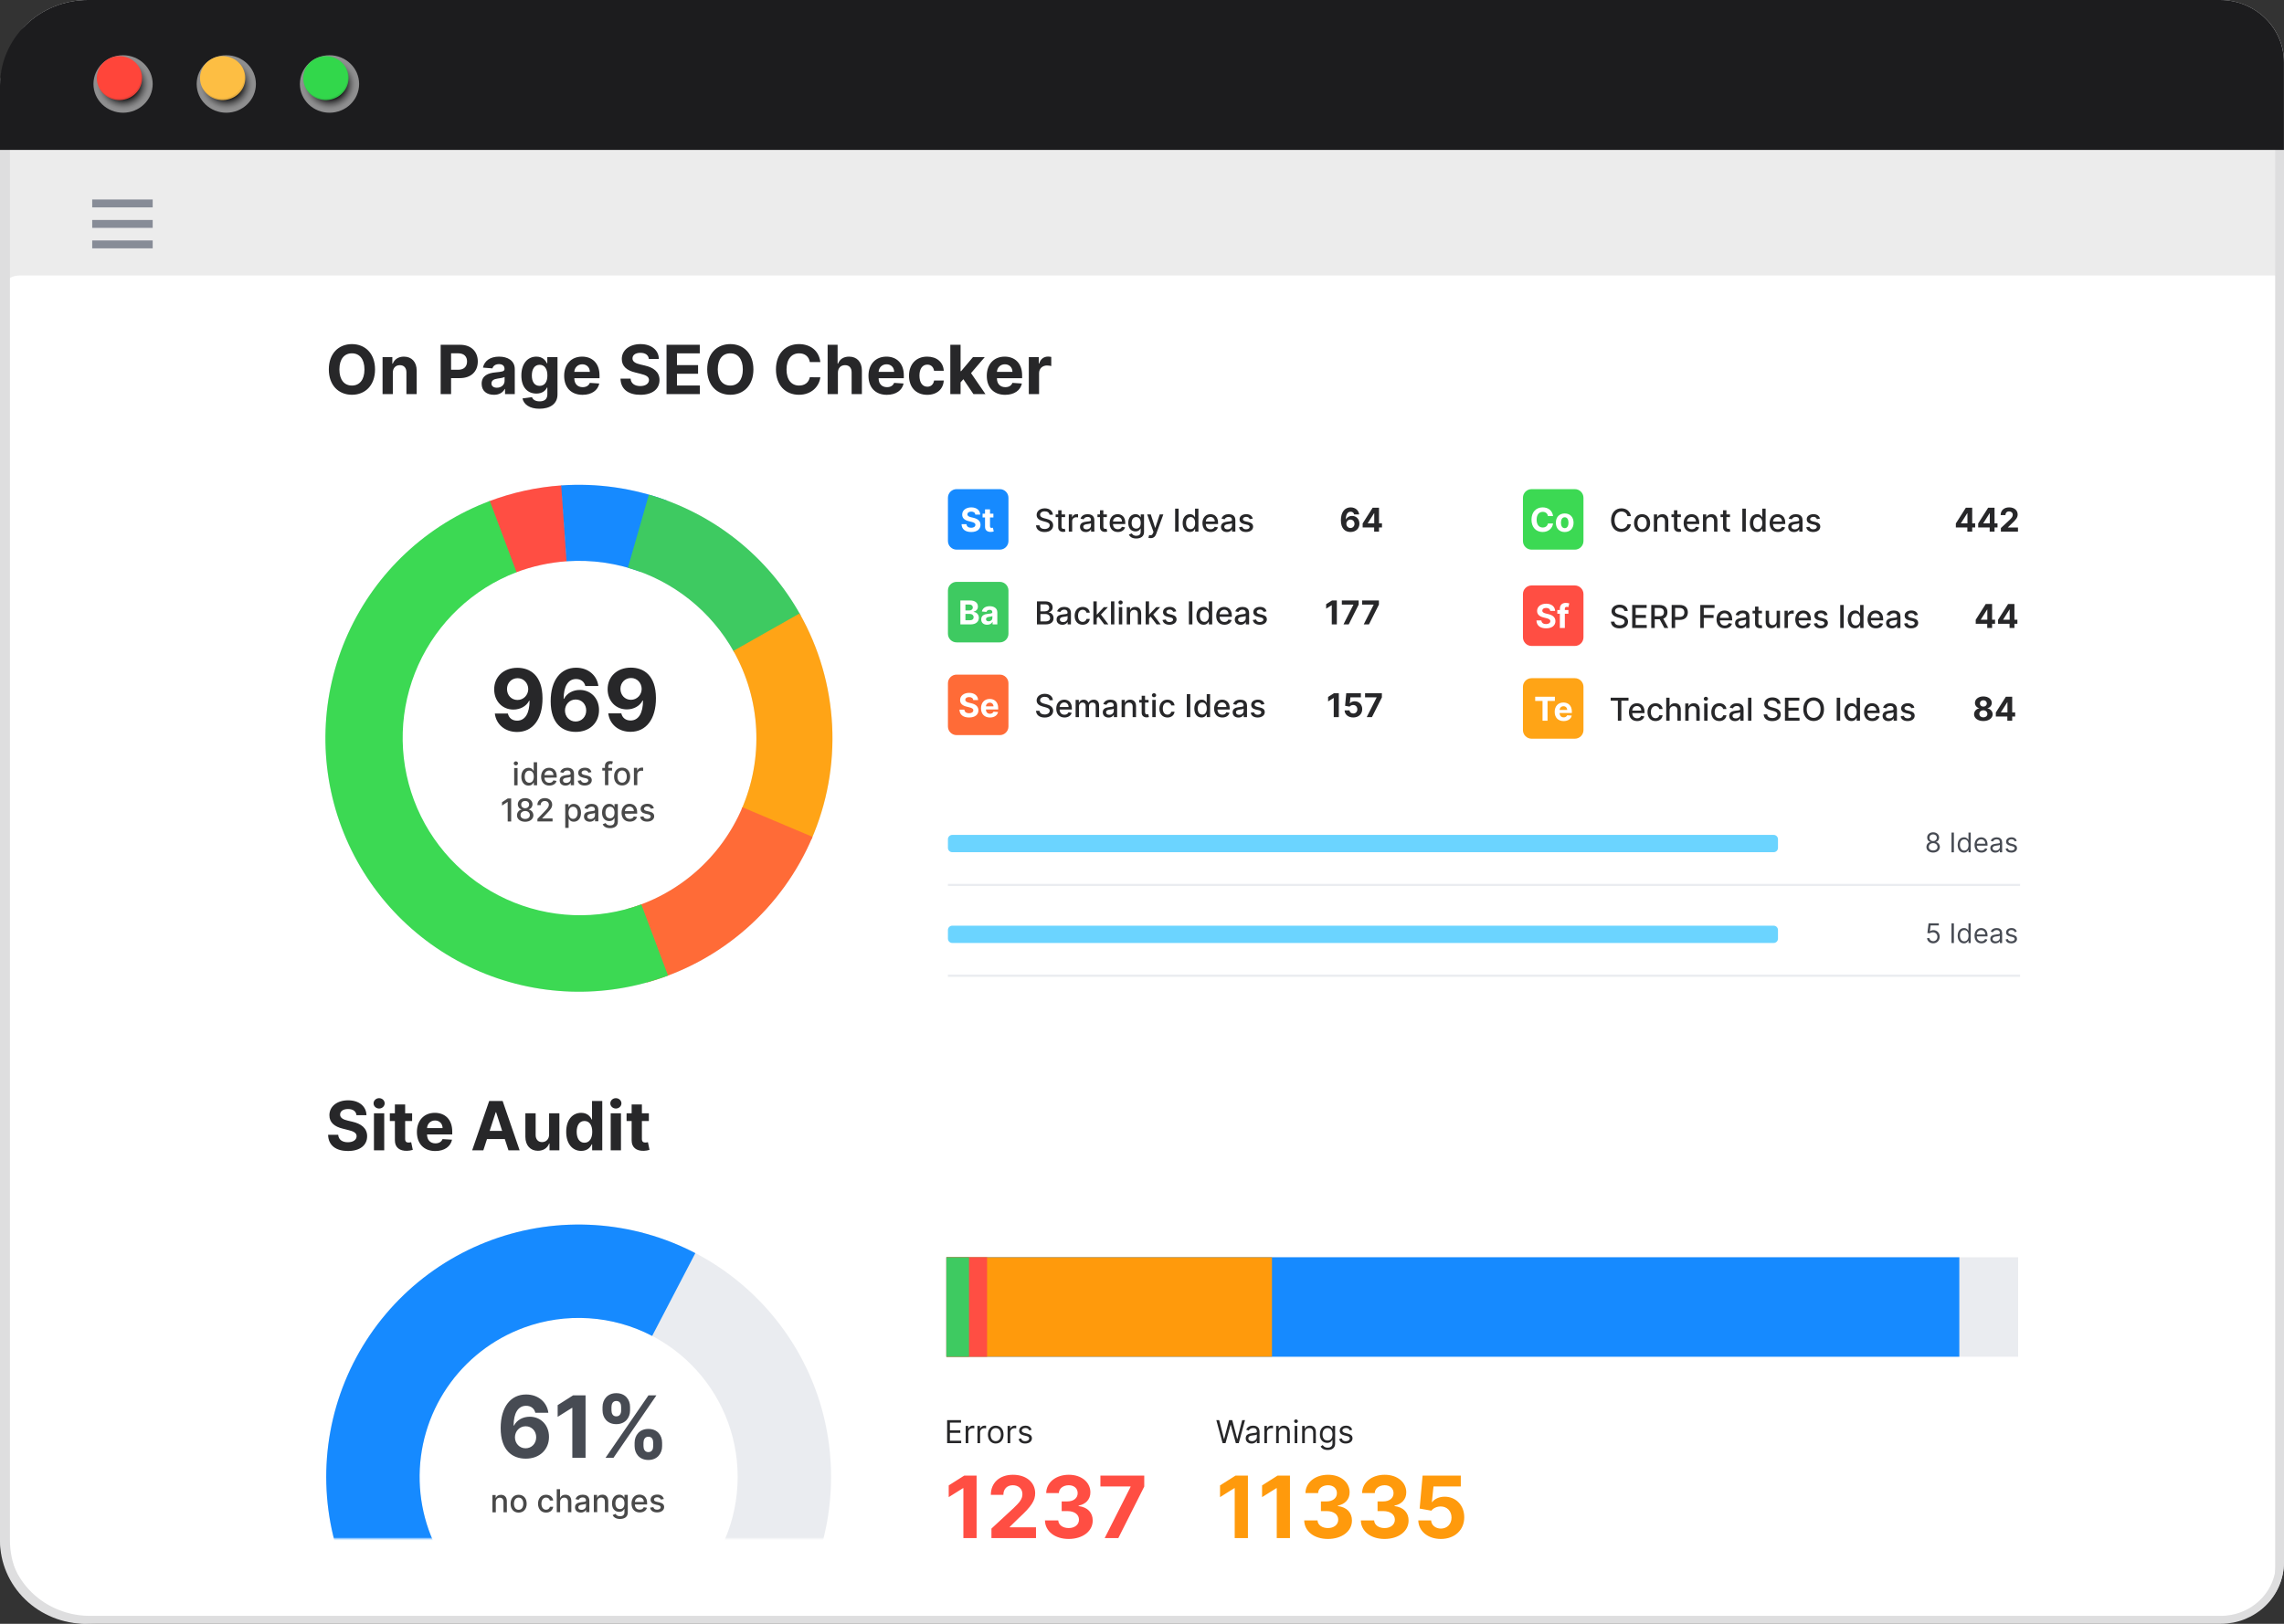 <svg width="1440" height="1024" viewBox="0 0 1440 1024" fill="none" xmlns="http://www.w3.org/2000/svg">
<rect x="0" y="0" width="1440" height="1024" fill="#333333" stroke="none"/>
<path d="M58.698 2.5H61.198H1396.27C1401.69 2.5 1407.06 3.536 1412.06 5.548C1417.06 7.559 1421.6 10.505 1425.42 14.215C1429.24 17.924 1432.27 22.323 1434.34 27.16C1436.4 31.996 1437.46 37.177 1437.46 42.407V985.327C1437.46 994.896 1433.55 1004.09 1426.55 1010.88C1419.55 1017.67 1410.05 1021.5 1400.12 1021.5H56.699C49.571 1021.5 42.515 1020.14 35.934 1017.49C29.353 1014.84 23.378 1010.97 18.348 1006.09C13.319 1001.2 9.333 995.412 6.615 989.043C3.898 982.674 2.5 975.851 2.5 968.962V56.978C2.5 42.554 8.402 28.705 18.933 18.482C29.467 8.257 43.77 2.5 58.698 2.5Z" fill="white" stroke="#DEDEDF" stroke-width="5"/>
<path d="M1394.2 0H58.121C42.706 0 27.923 5.944 17.023 16.524C6.123 27.105 0 41.455 0 56.418L0 185.727C0 182.544 1.303 179.491 3.621 177.24C5.94 174.99 9.085 173.725 12.364 173.725H1439.96V44.417C1439.96 38.584 1438.78 32.808 1436.48 27.419C1434.18 22.03 1430.81 17.134 1426.56 13.009C1422.31 8.885 1417.27 5.613 1411.71 3.381C1406.16 1.149 1400.21 0 1394.2 0V0Z" fill="#ECECEC"/>
<path d="M6.273 971.47V63.872C6.273 49.94 11.974 36.579 22.123 26.727C32.272 16.876 46.036 11.342 60.388 11.342H54.116C39.763 11.342 25.999 16.876 15.85 26.727C5.701 36.579 0 49.94 0 63.872L0 971.47C0 985.402 5.701 998.763 15.85 1008.61C25.999 1018.47 39.763 1024 54.116 1024H60.388C46.036 1024 32.272 1018.47 22.123 1008.61C11.974 998.763 6.273 985.402 6.273 971.47V971.47Z" fill="#DEDEDF"/>
<path d="M1399.59 1.87613e-05H55.472C47.528 -0.004 39.675 1.654 32.45 4.86C25.225 8.066 18.796 12.746 13.602 18.581C23.676 10.069 36.586 5.389 49.942 5.406H1394.07C1404.77 5.406 1415.04 9.534 1422.61 16.882C1430.18 24.229 1434.43 34.194 1434.43 44.585V990.22C1434.44 999.294 1431.2 1008.09 1425.26 1015.1C1429.87 1011.42 1433.58 1006.8 1436.13 1001.57C1438.68 996.332 1440 990.612 1440 984.821V39.179C1440 34.03 1438.95 28.932 1436.92 24.176C1434.89 19.421 1431.91 15.1 1428.16 11.461C1424.4 7.823 1419.95 4.938 1415.05 2.971C1410.15 1.005 1404.89 -0.005 1399.59 1.87613e-05V1.87613e-05Z" fill="#DEDEDF"/>
<path d="M1399.59 0H55.475C40.762 0 26.652 5.673 16.248 15.772C5.845 25.871 0 39.568 0 53.849L0 94.547H1439.96V39.179C1439.96 28.787 1435.7 18.822 1428.13 11.475C1420.56 4.128 1410.3 -1.98981e-07 1399.59 0V0Z" fill="#1C1C1E"/>
<path style="mix-blend-mode:multiply" d="M77.594 71.089C87.908 71.089 96.27 62.973 96.27 52.961C96.27 42.949 87.908 34.832 77.594 34.832C67.279 34.832 58.918 42.949 58.918 52.961C58.918 62.973 67.279 71.089 77.594 71.089Z" fill="url(#paint0_radial_739_3422)" fill-opacity="0.5"/>
<path d="M89.082 52.868C91.146 45.482 86.652 37.87 79.043 35.865C71.434 33.861 63.592 38.225 61.527 45.611C59.463 52.997 63.957 60.609 71.567 62.613C79.175 64.617 87.017 60.254 89.082 52.868Z" fill="#FF453A"/>
<path opacity="0.1" d="M87.81 42.568C89.322 45.827 89.479 49.528 88.247 52.896C87.015 56.264 84.49 59.04 81.199 60.644C77.908 62.247 74.106 62.555 70.587 61.501C67.069 60.448 64.105 58.116 62.316 54.992C63.107 56.695 64.245 58.227 65.661 59.493C67.077 60.759 68.742 61.734 70.556 62.359C72.37 62.984 74.296 63.247 76.218 63.131C78.139 63.015 80.017 62.523 81.737 61.685C83.458 60.846 84.986 59.679 86.229 58.252C87.473 56.826 88.407 55.17 88.974 53.384C89.541 51.598 89.731 49.719 89.531 47.861C89.331 46.002 88.745 44.202 87.81 42.568Z" fill="#1C1C1E"/>
<path style="mix-blend-mode:multiply" d="M142.668 71.089C152.982 71.089 161.344 62.973 161.344 52.961C161.344 42.949 152.982 34.832 142.668 34.832C132.354 34.832 123.992 42.949 123.992 52.961C123.992 62.973 132.354 71.089 142.668 71.089Z" fill="url(#paint1_radial_739_3422)" fill-opacity="0.5"/>
<path d="M154.16 52.872C156.225 45.486 151.73 37.873 144.121 35.869C136.512 33.865 128.67 38.228 126.605 45.615C124.541 53.001 129.036 60.613 136.645 62.617C144.254 64.621 152.096 60.258 154.16 52.872Z" fill="#FDBE43"/>
<path opacity="0.1" d="M152.892 42.568C154.404 45.827 154.561 49.528 153.329 52.896C152.097 56.264 149.572 59.04 146.281 60.644C142.99 62.247 139.188 62.555 135.669 61.501C132.151 60.448 129.187 58.116 127.398 54.992C128.189 56.695 129.327 58.227 130.743 59.493C132.159 60.759 133.824 61.734 135.638 62.359C137.452 62.984 139.378 63.247 141.3 63.131C143.221 63.015 145.099 62.523 146.819 61.685C148.54 60.846 150.068 59.679 151.311 58.252C152.555 56.826 153.489 55.17 154.056 53.384C154.623 51.598 154.813 49.719 154.613 47.861C154.413 46.002 153.827 44.202 152.892 42.568V42.568Z" fill="#1C1C1E"/>
<path style="mix-blend-mode:multiply" d="M207.746 71.089C218.061 71.089 226.422 62.973 226.422 52.961C226.422 42.949 218.061 34.832 207.746 34.832C197.432 34.832 189.07 42.949 189.07 52.961C189.07 62.973 197.432 71.089 207.746 71.089Z" fill="url(#paint2_radial_739_3422)" fill-opacity="0.5"/>
<path d="M219.246 52.874C221.31 45.487 216.816 37.875 209.207 35.871C201.598 33.867 193.756 38.23 191.691 45.617C189.627 53.003 194.121 60.615 201.731 62.619C209.34 64.623 217.182 60.26 219.246 52.874Z" fill="#32D74B"/>
<path opacity="0.1" d="M217.97 42.568C219.51 45.832 219.685 49.548 218.458 52.935C217.232 56.321 214.699 59.113 211.394 60.723C208.089 62.333 204.269 62.636 200.739 61.567C197.209 60.498 194.244 58.14 192.469 54.992C193.267 56.684 194.409 58.203 195.825 59.457C197.241 60.712 198.904 61.677 200.713 62.294C202.522 62.912 204.44 63.169 206.354 63.051C208.268 62.933 210.137 62.442 211.851 61.607C213.565 60.772 215.088 59.61 216.329 58.191C217.57 56.773 218.504 55.126 219.075 53.349C219.647 51.572 219.843 49.702 219.653 47.849C219.463 45.997 218.891 44.201 217.97 42.568V42.568Z" fill="#1C1C1E"/>
<path d="M96.271 125.805H58.129V130.782H96.271V125.805Z" fill="#878C97"/>
<path d="M96.271 138.719H58.129V143.696H96.271V138.719Z" fill="#878C97"/>
<path d="M96.271 151.633H58.129V156.61H96.271V151.633Z" fill="#878C97"/>
<path d="M236.449 232.977C236.449 222.799 230.131 217 221.883 217C213.592 217 207.32 222.802 207.32 232.977C207.32 243.107 213.592 248.954 221.883 248.954C230.131 248.954 236.449 243.152 236.449 232.977ZM229.78 232.977C229.78 239.569 226.652 243.135 221.883 243.135C217.099 243.135 213.985 239.569 213.985 232.977C213.985 226.385 217.102 222.816 221.883 222.816C226.652 222.816 229.78 226.385 229.78 232.977ZM247.667 235.041C247.682 232.036 249.475 230.274 252.086 230.274C254.681 230.274 256.249 231.973 256.232 234.83V248.527H262.704V233.673C262.704 228.239 259.511 224.897 254.652 224.897C251.191 224.897 248.685 226.599 247.639 229.316H247.362V225.2H241.198V248.527H247.667V235.041ZM277.82 248.527H284.394V238.445H289.925C297.076 238.445 301.238 234.18 301.238 227.968C301.238 221.787 297.153 217.428 290.091 217.428H277.82V248.532V248.527ZM284.394 233.174V222.802H288.83C292.628 222.802 294.464 224.866 294.464 227.965C294.464 231.047 292.628 233.174 288.859 233.174H284.394ZM311.414 248.969C314.86 248.969 317.093 247.466 318.23 245.291H318.413V248.527H324.548V232.795C324.548 227.235 319.841 224.897 314.647 224.897C309.058 224.897 305.381 227.572 304.488 231.822L310.47 232.307C310.912 230.759 312.295 229.622 314.618 229.622C316.819 229.622 318.079 230.728 318.079 232.643V232.735C318.079 234.237 316.483 234.434 312.431 234.83C307.813 235.255 303.667 236.803 303.667 242.015C303.667 246.631 306.963 248.969 311.414 248.969ZM313.267 244.504C311.277 244.504 309.848 243.577 309.848 241.801C309.848 239.977 311.351 239.081 313.629 238.762C315.043 238.565 317.349 238.232 318.125 237.716V240.19C318.125 242.637 316.106 244.504 313.264 244.504H313.267ZM340.078 257.761C346.743 257.761 351.482 254.725 351.482 248.755V225.2H345.061V229.12H344.819C343.952 227.221 342.054 224.897 338.15 224.897C333.033 224.897 328.705 228.877 328.705 236.818C328.705 244.578 332.913 248.193 338.167 248.193C341.888 248.193 343.967 246.326 344.819 244.398H345.093V248.663C345.093 251.868 343.04 253.114 340.232 253.114C337.378 253.114 335.935 251.868 335.402 250.457L329.418 251.261C330.193 254.939 333.791 257.761 340.081 257.761H340.078ZM340.214 243.335C337.039 243.335 335.311 240.812 335.311 236.789C335.311 232.826 337.01 230.046 340.214 230.046C343.356 230.046 345.118 232.703 345.118 236.789C345.118 240.903 343.328 243.335 340.214 243.335ZM367.262 248.983C373.033 248.983 376.919 246.174 377.831 241.847L371.847 241.45C371.194 243.226 369.523 244.153 367.368 244.153C364.132 244.153 362.082 242.015 362.082 238.537V238.519H377.968V236.743C377.968 228.817 373.17 224.897 367.003 224.897C360.138 224.897 355.69 229.772 355.69 236.971C355.69 244.367 360.078 248.983 367.262 248.983ZM362.082 234.511C362.219 231.854 364.24 229.727 367.108 229.727C369.919 229.727 371.864 231.731 371.878 234.511H362.082ZM409.081 226.371H415.386C415.295 220.826 410.738 217 403.813 217C396.993 217 391.995 220.766 392.026 226.417C392.012 231.001 395.245 233.63 400.499 234.89L403.886 235.74C407.274 236.561 409.158 237.533 409.172 239.628C409.158 241.906 406.999 243.455 403.658 243.455C400.245 243.455 397.782 241.875 397.569 238.762H391.205C391.374 245.49 396.189 248.969 403.736 248.969C411.328 248.969 415.791 245.339 415.808 239.646C415.791 234.465 411.888 231.717 406.485 230.5L403.689 229.833C400.986 229.211 398.722 228.207 398.769 225.975C398.769 223.971 400.546 222.497 403.766 222.497C406.908 222.497 408.84 223.925 409.081 226.371ZM420.231 248.527H441.248V243.107H426.808V235.68H440.111V230.257H426.808V222.844H441.191V217.428H420.231V248.527ZM475.001 232.977C475.001 222.799 468.683 217 460.433 217C452.143 217 445.872 222.802 445.872 232.977C445.872 243.107 452.143 248.954 460.433 248.954C468.683 248.954 475.001 243.152 475.001 232.977ZM468.331 232.977C468.331 239.569 465.205 243.135 460.433 243.135C455.651 243.135 452.536 239.569 452.536 232.977C452.536 226.385 455.651 222.816 460.433 222.816C465.205 222.816 468.331 226.385 468.331 232.977ZM517.208 228.316C516.346 221.131 510.907 217 503.71 217C495.494 217 489.22 222.802 489.22 232.977C489.22 243.121 495.387 248.954 503.71 248.954C511.682 248.954 516.497 243.651 517.208 237.927L510.558 237.898C509.938 241.222 507.322 243.135 503.814 243.135C499.093 243.135 495.887 239.628 495.887 232.977C495.887 226.505 499.046 222.816 503.861 222.816C507.46 222.816 510.055 224.897 510.558 228.313H517.208V228.316ZM528.275 235.044C528.288 232.036 530.126 230.274 532.768 230.274C535.398 230.274 536.944 231.956 536.93 234.83V248.527H543.399V233.673C543.413 228.207 540.193 224.897 535.337 224.897C531.796 224.897 529.425 226.568 528.365 229.316H528.09V217.428H521.803V248.527H528.275V235.041V235.044ZM559.12 248.986C564.892 248.986 568.778 246.174 569.691 241.847L563.708 241.45C563.054 243.226 561.384 244.153 559.228 244.153C555.992 244.153 553.943 242.015 553.943 238.537V238.519H569.828V236.743C569.828 228.817 565.029 224.897 558.862 224.897C551.997 224.897 547.551 229.772 547.551 236.971C547.551 244.367 551.937 248.983 559.12 248.983V248.986ZM553.943 234.511C554.08 231.854 556.099 229.727 558.969 229.727C561.78 229.727 563.721 231.731 563.738 234.511H553.943ZM584.587 248.983C590.801 248.983 594.704 245.339 595.01 239.977H588.903C588.524 242.468 586.884 243.865 584.664 243.865C581.642 243.865 579.684 241.328 579.684 236.863C579.684 232.461 581.656 229.938 584.664 229.938C587.035 229.938 588.554 231.506 588.903 233.827H595.01C594.735 228.438 590.65 224.897 584.56 224.897C577.481 224.897 573.108 229.801 573.108 236.957C573.108 244.048 577.407 248.983 584.587 248.983ZM599.148 248.527H605.62V241.114L607.364 239.127L613.729 248.527H621.308L612.21 235.298L620.868 225.202H613.44L605.969 234.055H605.62V217.425H599.148V248.529V248.527ZM633.712 248.983C639.48 248.983 643.367 246.174 644.279 241.847L638.297 241.45C637.643 243.226 635.973 244.153 633.816 244.153C630.58 244.153 628.531 242.015 628.531 238.537V238.519H644.417V236.743C644.417 228.817 639.618 224.897 633.451 224.897C626.586 224.897 622.139 229.772 622.139 236.971C622.139 244.367 626.526 248.983 633.712 248.983ZM628.531 234.511C628.669 231.854 630.688 229.727 633.558 229.727C636.368 229.727 638.313 231.731 638.327 234.511H628.531ZM648.639 248.527H655.108V235.329C655.108 232.461 657.204 230.485 660.058 230.485C660.956 230.485 662.184 230.636 662.791 230.836V225.094C662.123 224.946 661.439 224.87 660.755 224.866C658.146 224.866 656.003 226.385 655.155 229.271H654.91V225.2H648.639V248.527ZM224.739 703.242H231.04C230.949 697.702 226.393 693.876 219.468 693.876C212.651 693.876 207.653 697.642 207.685 703.289C207.67 707.877 210.906 710.506 216.158 711.763L219.545 712.615C222.932 713.437 224.814 714.406 224.831 716.502C224.814 718.782 222.658 720.328 219.317 720.328C215.901 720.328 213.441 718.749 213.227 715.637H206.863C207.032 722.364 211.844 725.841 219.394 725.841C226.986 725.841 231.454 722.209 231.468 716.519C231.451 711.337 227.548 708.587 222.142 707.373L219.348 706.706C216.645 706.082 214.382 705.083 214.427 702.85C214.427 700.844 216.203 699.372 219.422 699.372C222.567 699.372 224.497 700.801 224.739 703.242ZM235.767 725.402H242.239V702.075H235.767V725.402ZM239.017 699.067C240.947 699.067 242.524 697.595 242.524 695.787C242.524 693.993 240.947 692.524 239.017 692.524C237.107 692.524 235.525 693.993 235.525 695.787C235.525 697.595 237.104 699.067 239.017 699.067ZM259.83 702.075H255.439V696.485H248.967V702.075H245.78V706.934H248.967V719.084C248.939 723.655 252.052 725.918 256.745 725.721C257.937 725.684 259.117 725.479 260.252 725.114L259.234 720.298C258.917 720.362 258.233 720.513 257.626 720.513C256.335 720.513 255.439 720.023 255.439 718.232V706.934H259.83V702.075ZM274.421 725.858C280.192 725.858 284.081 723.048 284.99 718.718L279.009 718.326C278.353 720.1 276.685 721.029 274.527 721.029C271.294 721.029 269.244 718.886 269.244 715.409V715.395H285.127V713.614C285.127 705.69 280.329 701.773 274.162 701.773C267.3 701.773 262.849 706.646 262.849 713.842C262.849 721.24 267.239 725.858 274.424 725.858H274.421ZM269.244 711.384C269.381 708.725 271.399 706.602 274.27 706.602C277.079 706.602 279.023 708.604 279.037 711.384H269.244ZM304.731 725.402L307.04 718.309H318.262L320.571 725.402H327.616L316.896 694.298H308.42L297.683 725.402H304.731ZM308.708 713.175L312.537 701.408H312.779L316.605 713.175H308.711H308.708ZM346.199 715.469C346.213 718.598 344.072 720.238 341.748 720.238C339.302 720.238 337.723 718.521 337.708 715.774V702.075H331.234V716.928C331.251 722.38 334.441 725.707 339.131 725.707C342.641 725.707 345.161 723.9 346.21 721.163H346.453V725.402H352.665V702.075H346.193V715.469H346.199ZM366.438 725.781C370.205 725.781 372.163 723.608 373.058 721.666H373.332V725.402H379.71V694.298H373.255V705.992H373.058C372.192 704.097 370.324 701.773 366.421 701.773C361.304 701.773 356.976 705.75 356.976 713.769C356.976 721.576 361.121 725.781 366.438 725.781ZM368.488 720.63C365.312 720.63 363.584 717.81 363.584 713.738C363.584 709.698 365.284 706.917 368.488 706.917C371.63 706.917 373.392 709.577 373.392 713.738C373.392 717.9 371.602 720.63 368.488 720.63ZM385.03 725.402H391.499V702.075H385.03V725.402ZM388.28 699.067C390.208 699.067 391.787 697.595 391.787 695.787C391.787 693.993 390.208 692.524 388.28 692.524C386.367 692.524 384.788 693.993 384.788 695.787C384.788 697.595 386.367 699.067 388.28 699.067ZM409.091 702.075H404.698V696.485H398.23V702.075H395.04V706.934H398.23V719.084C398.199 723.655 401.311 725.918 406.006 725.721C407.196 725.684 408.38 725.479 409.514 725.114L408.498 720.298C408.179 720.362 407.495 720.513 406.885 720.513C405.597 720.513 404.698 720.023 404.698 718.232V706.934H409.091V702.075Z" fill="#1C1C1E"/>
<path d="M1218.8 537.639C1221.28 537.639 1223.01 536.191 1223.03 534.168C1223.01 532.596 1221.96 531.261 1220.62 531.013V530.939C1221.79 530.634 1222.55 529.494 1222.56 528.169C1222.55 526.278 1220.96 524.869 1218.8 524.869C1216.62 524.869 1215.02 526.278 1215.04 528.169C1215.02 529.494 1215.79 530.634 1216.98 530.939V531.013C1215.61 531.261 1214.56 532.596 1214.57 534.168C1214.56 536.191 1216.29 537.639 1218.8 537.639ZM1218.8 536.305C1217.09 536.305 1216.05 535.429 1216.06 534.095C1216.05 532.69 1217.2 531.69 1218.8 531.69C1220.37 531.69 1221.53 532.69 1221.54 534.095C1221.53 535.429 1220.48 536.305 1218.8 536.305ZM1218.8 530.406C1217.44 530.406 1216.48 529.554 1216.49 528.266C1216.48 527.002 1217.4 526.18 1218.8 526.18C1220.17 526.18 1221.09 527.002 1221.11 528.266C1221.09 529.554 1220.14 530.406 1218.8 530.406ZM1231.88 525.04H1230.38V537.468H1231.88V525.04ZM1238.23 537.663C1240.02 537.663 1240.63 536.546 1240.95 536.04H1241.12V537.468H1242.5V525.04H1241.07V529.624H1240.95C1240.63 529.142 1240.07 528.025 1238.25 528.025C1235.9 528.025 1234.27 529.893 1234.27 532.83C1234.27 535.792 1235.9 537.663 1238.23 537.663ZM1238.42 536.378C1236.62 536.378 1235.7 534.799 1235.7 532.807C1235.7 530.842 1236.6 529.313 1238.42 529.313C1240.17 529.313 1241.09 530.718 1241.09 532.807C1241.09 534.92 1240.14 536.378 1238.42 536.378ZM1249.23 537.663C1251.13 537.663 1252.51 536.717 1252.95 535.309L1251.56 534.92C1251.2 535.889 1250.35 536.378 1249.23 536.378C1247.55 536.378 1246.39 535.292 1246.33 533.293H1253.09V532.686C1253.09 529.212 1251.03 528.025 1249.09 528.025C1246.56 528.025 1244.89 530.013 1244.89 532.881C1244.89 535.745 1246.54 537.663 1249.23 537.663ZM1246.33 532.056C1246.42 530.604 1247.45 529.313 1249.09 529.313C1250.64 529.313 1251.64 530.476 1251.64 532.056H1246.33ZM1258.02 537.69C1259.64 537.69 1260.49 536.814 1260.78 536.207H1260.86V537.468H1262.29V531.325C1262.29 528.364 1260.03 528.025 1258.84 528.025C1257.43 528.025 1255.83 528.508 1255.1 530.211L1256.46 530.694C1256.78 530.013 1257.53 529.286 1258.89 529.286C1260.21 529.286 1260.86 529.987 1260.86 531.18V531.227C1260.86 531.922 1260.15 531.861 1258.45 532.079C1256.72 532.304 1254.84 532.686 1254.84 534.822C1254.84 536.643 1256.25 537.69 1258.02 537.69ZM1258.23 536.399C1257.09 536.399 1256.27 535.889 1256.27 534.896C1256.27 533.803 1257.26 533.464 1258.38 533.317C1258.99 533.243 1260.61 533.075 1260.86 532.783V534.095C1260.86 535.258 1259.93 536.399 1258.23 536.399ZM1271.51 530.235C1271.06 528.91 1270.05 528.025 1268.21 528.025C1266.24 528.025 1264.78 529.142 1264.78 530.718C1264.78 532.005 1265.55 532.867 1267.26 533.27L1268.81 533.632C1269.75 533.85 1270.2 534.303 1270.2 534.943C1270.2 535.745 1269.35 536.399 1268.01 536.399C1266.84 536.399 1266.11 535.899 1265.85 534.896L1264.49 535.238C1264.83 536.818 1266.13 537.663 1268.04 537.663C1270.2 537.663 1271.68 536.479 1271.68 534.873C1271.68 533.571 1270.86 532.753 1269.2 532.347L1267.82 532.005C1266.71 531.734 1266.22 531.362 1266.22 530.647C1266.22 529.846 1267.06 529.262 1268.21 529.262C1269.46 529.262 1269.97 529.953 1270.22 530.597L1271.51 530.235Z" fill="#3E424B"/>
<path d="M597.648 557.395H1273.61V558.756H597.648V557.395Z" fill="#E9EBEF"/>
<path d="M1118.25 526.512H600.375C598.869 526.512 597.648 527.732 597.648 529.238V534.688C597.648 536.193 598.869 537.414 600.375 537.414H1118.25C1119.75 537.414 1120.97 536.193 1120.97 534.688V529.238C1120.97 527.732 1119.75 526.512 1118.25 526.512Z" fill="#64D2FF"/>
<path d="M1218.83 594.871C1221.2 594.871 1222.93 593.123 1222.93 590.742C1222.93 588.335 1221.26 586.571 1218.98 586.571C1218.14 586.571 1217.33 586.866 1216.82 587.275H1216.75L1217.18 583.606H1222.38V582.271H1215.92L1215.17 588.388L1216.58 588.559C1217.09 588.19 1217.97 587.922 1218.74 587.926C1220.32 587.942 1221.48 589.143 1221.48 590.769C1221.48 592.366 1220.37 593.539 1218.83 593.539C1217.56 593.539 1216.54 592.718 1216.43 591.594H1214.97C1215.06 593.489 1216.7 594.871 1218.83 594.871ZM1231.88 582.271H1230.37V594.703H1231.88V582.271ZM1238.22 594.897C1240.02 594.897 1240.63 593.781 1240.94 593.271H1241.11V594.703H1242.49V582.271H1241.07V586.859H1240.94C1240.63 586.373 1240.07 585.259 1238.25 585.259C1235.89 585.259 1234.27 587.127 1234.27 590.065C1234.27 593.026 1235.89 594.897 1238.22 594.897ZM1238.42 593.61C1236.62 593.61 1235.7 592.034 1235.7 590.038C1235.7 588.076 1236.6 586.544 1238.42 586.544C1240.17 586.544 1241.09 587.952 1241.09 590.038C1241.09 592.151 1240.14 593.61 1238.42 593.61ZM1249.23 594.897C1251.12 594.897 1252.51 593.952 1252.94 592.543L1251.56 592.151C1251.19 593.123 1250.35 593.61 1249.23 593.61C1247.55 593.61 1246.39 592.523 1246.32 590.528H1253.09V589.921C1253.09 586.447 1251.03 585.259 1249.08 585.259C1246.56 585.259 1244.88 587.248 1244.88 590.115C1244.88 592.979 1246.53 594.897 1249.23 594.897ZM1246.32 589.287C1246.42 587.838 1247.44 586.544 1249.08 586.544C1250.64 586.544 1251.63 587.711 1251.63 589.287H1246.32ZM1258.01 594.921C1259.64 594.921 1260.49 594.049 1260.78 593.442H1260.86V594.703H1262.28V588.559C1262.28 585.598 1260.03 585.259 1258.84 585.259C1257.43 585.259 1255.83 585.742 1255.1 587.443L1256.46 587.926C1256.77 587.248 1257.52 586.52 1258.89 586.52C1260.2 586.52 1260.86 587.218 1260.86 588.415V588.462C1260.86 589.156 1260.15 589.093 1258.45 589.314C1256.72 589.539 1254.83 589.921 1254.83 592.054C1254.83 593.878 1256.24 594.921 1258.01 594.921ZM1258.23 593.633C1257.09 593.633 1256.26 593.123 1256.26 592.131C1256.26 591.038 1257.26 590.696 1258.38 590.551C1258.98 590.478 1260.61 590.307 1260.86 590.018V591.329C1260.86 592.493 1259.93 593.633 1258.23 593.633ZM1271.51 587.469C1271.05 586.145 1270.05 585.259 1268.2 585.259C1266.24 585.259 1264.78 586.373 1264.78 587.952C1264.78 589.24 1265.54 590.102 1267.25 590.501L1268.81 590.867C1269.75 591.085 1270.19 591.534 1270.19 592.178C1270.19 592.979 1269.34 593.633 1268.01 593.633C1266.84 593.633 1266.1 593.13 1265.85 592.131L1264.49 592.469C1264.82 594.052 1266.13 594.897 1268.03 594.897C1270.2 594.897 1271.67 593.714 1271.67 592.104C1271.67 590.806 1270.86 589.985 1269.2 589.582L1267.81 589.24C1266.71 588.968 1266.21 588.596 1266.21 587.879C1266.21 587.077 1267.06 586.497 1268.2 586.497C1269.45 586.497 1269.97 587.188 1270.22 587.832L1271.51 587.469Z" fill="#3E424B"/>
<path d="M597.648 614.633H1273.61V615.998H597.648V614.633Z" fill="#E9EBEF"/>
<path d="M1118.25 583.754H600.375C598.869 583.754 597.648 584.975 597.648 586.48V591.93C597.648 593.435 598.869 594.656 600.375 594.656H1118.25C1119.75 594.656 1120.97 593.435 1120.97 591.93V586.48C1120.97 584.975 1119.75 583.754 1118.25 583.754Z" fill="#64D2FF"/>
<path d="M326.269 421.126C317.459 421.102 311.523 426.884 311.575 434.808C311.603 442.155 316.709 447.474 323.691 447.467C328.019 447.457 331.865 445.358 333.61 441.894L333.878 441.89C333.872 449.701 331.167 454.456 326.029 454.463C323.01 454.469 320.835 452.82 320.196 449.952L311.982 449.966C312.761 456.602 318.155 461.612 326.041 461.602C335.791 461.586 342.072 453.691 342.035 440.321C341.992 426.048 334.366 421.156 326.269 421.126ZM326.337 427.668C330.166 427.662 332.997 430.774 333.043 434.526C333.065 438.295 330.089 441.418 326.28 441.424C322.431 441.428 319.677 438.433 319.651 434.563C319.609 430.717 322.471 427.672 326.337 427.668ZM362.956 461.545C371.728 461.572 377.701 455.811 377.67 447.789C377.679 440.401 372.515 435.083 365.533 435.093C361.205 435.1 357.379 437.182 355.614 440.666H355.346C355.375 432.994 358.058 428.218 363.195 428.208C366.215 428.205 368.39 429.855 369.028 432.605L377.242 432.595C376.444 426.112 371.053 421.062 363.184 421.072C353.45 421.085 347.21 428.983 347.189 442.219C347.192 456.646 354.859 461.519 362.956 461.545ZM362.907 455.006C359.059 455.009 356.207 451.917 356.202 448.071C356.216 444.241 359.116 441.122 362.944 441.119C366.793 441.112 369.604 444.127 369.59 448.031C369.616 451.974 366.756 454.999 362.907 455.006ZM397.79 421.022C388.98 420.995 383.044 426.773 383.095 434.701C383.124 442.051 388.23 447.37 395.212 447.36C399.539 447.353 403.385 445.251 405.133 441.786H405.398C405.394 449.593 402.688 454.349 397.55 454.359C394.531 454.362 392.355 452.709 391.717 449.845L383.503 449.858C384.282 456.495 389.676 461.505 397.561 461.495C407.316 461.478 413.594 453.581 413.553 440.214C413.513 425.941 405.891 421.045 397.79 421.022ZM397.858 427.561C401.685 427.554 404.519 430.67 404.559 434.419C404.586 438.188 401.611 441.31 397.801 441.314C393.955 441.32 391.198 438.322 391.172 434.459C391.13 430.613 393.992 427.568 397.858 427.561Z" fill="#1C1C1E"/>
<path d="M324.193 495.227L326.312 495.224L326.297 484.335L324.176 484.342L324.193 495.227ZM325.245 482.662C325.976 482.658 326.586 482.092 326.583 481.398C326.583 480.7 325.97 480.13 325.243 480.13C324.504 480.13 323.903 480.703 323.903 481.401C323.903 482.095 324.507 482.662 325.243 482.662H325.245ZM333.24 495.429C335.224 495.425 336 494.211 336.382 493.514H336.561V495.207L338.631 495.204L338.611 480.69L336.49 480.693L336.499 486.086H336.37C335.988 485.415 335.264 484.184 333.234 484.184C330.608 484.188 328.675 486.27 328.681 489.798C328.687 493.319 330.594 495.429 333.24 495.429ZM333.705 493.618C331.812 493.621 330.825 491.958 330.822 489.775C330.817 487.612 331.78 485.988 333.693 485.985C335.541 485.982 336.536 487.491 336.541 489.765C336.541 492.055 335.532 493.618 333.705 493.618ZM346.349 495.412C348.721 495.408 350.4 494.238 350.882 492.464L348.872 492.109C348.493 493.135 347.572 493.661 346.366 493.661C344.553 493.665 343.333 492.491 343.273 490.392L351.01 490.382V489.63C351.005 485.697 348.65 484.164 346.183 484.164C343.15 484.171 341.155 486.485 341.16 489.832C341.166 493.209 343.139 495.419 346.349 495.412ZM343.276 488.805C343.361 487.263 344.476 485.918 346.198 485.915C347.843 485.915 348.924 487.132 348.935 488.799L343.276 488.805ZM356.538 495.419C358.338 495.415 359.35 494.5 359.752 493.685H359.837V495.174L361.91 495.17L361.898 487.944C361.893 484.775 359.398 484.144 357.671 484.147C355.697 484.151 353.884 484.949 353.18 486.934L355.173 487.384C355.484 486.612 356.276 485.868 357.699 485.864C359.067 485.861 359.771 486.579 359.771 487.809V487.86C359.771 488.634 358.979 488.618 357.023 488.849C354.962 489.094 352.852 489.634 352.855 492.109C352.858 494.248 354.469 495.422 356.538 495.419ZM356.995 493.718C355.797 493.718 354.933 493.182 354.93 492.135C354.93 490.999 355.934 490.596 357.16 490.429C357.847 490.335 359.478 490.15 359.783 489.845V491.247C359.786 492.538 358.759 493.715 356.995 493.718ZM372.878 486.924C372.436 485.231 371.107 484.127 368.755 484.134C366.295 484.137 364.553 485.439 364.558 487.363C364.558 488.909 365.497 489.936 367.538 490.385L369.382 490.787C370.432 491.019 370.919 491.488 370.922 492.166C370.922 493.011 370.024 493.671 368.635 493.671C367.367 493.675 366.551 493.128 366.292 492.062L364.245 492.374C364.604 494.302 366.206 495.385 368.653 495.382C371.281 495.375 373.1 493.98 373.097 492.005C373.094 490.469 372.116 489.52 370.115 489.064L368.387 488.671C367.19 488.39 366.671 487.984 366.677 487.246C366.668 486.411 367.575 485.814 368.778 485.814C370.098 485.811 370.708 486.542 370.956 487.27L372.878 486.924ZM385.879 484.248L383.532 484.255L383.529 483.272C383.529 482.31 383.925 481.787 384.96 481.787C385.399 481.783 385.71 481.88 385.91 481.944L386.403 480.231C385.834 480.029 385.233 479.932 384.63 479.942C382.908 479.942 381.4 480.952 381.402 482.994L381.405 484.258H379.726L379.729 485.958L381.408 485.955L381.422 495.144L383.549 495.14L383.535 485.952H385.881L385.879 484.248ZM392.236 495.345C395.307 495.341 397.308 493.091 397.303 489.724C397.297 486.337 395.29 484.094 392.219 484.097C389.152 484.104 387.15 486.354 387.153 489.738C387.159 493.108 389.169 495.351 392.236 495.345ZM392.242 493.564C390.235 493.567 389.297 491.82 389.294 489.731C389.291 487.645 390.223 485.874 392.23 485.871C394.221 485.868 395.159 487.638 395.161 489.721C395.167 491.814 394.232 493.564 392.242 493.564ZM399.676 495.113L401.796 495.11L401.786 488.463C401.786 487.038 402.879 486.009 404.381 486.009C404.824 486.009 405.32 486.086 405.488 486.133L405.484 484.107C405.186 484.074 404.884 484.057 404.582 484.057C403.308 484.06 402.222 484.785 401.826 485.955H401.712L401.708 484.225L399.659 484.228L399.676 495.113ZM322.269 503.524L320.136 503.527L316.516 505.898L316.521 507.998L319.988 505.724H320.074L320.094 518.041L322.289 518.038L322.269 503.524ZM331.121 518.222C334.141 518.219 336.27 516.499 336.282 514.148C336.265 512.32 334.979 510.784 333.357 510.496V510.409C334.765 510.067 335.723 508.742 335.732 507.173C335.714 504.956 333.756 503.306 331.099 503.313C328.413 503.316 326.46 504.969 326.477 507.186C326.466 508.749 327.424 510.08 328.864 510.419V510.499C327.21 510.794 325.933 512.334 325.95 514.165C325.938 516.515 328.074 518.226 331.121 518.222ZM331.119 516.432C329.306 516.435 328.154 515.469 328.168 514.017C328.151 512.508 329.394 511.432 331.11 511.428C332.798 511.425 334.047 512.498 334.064 514.01C334.049 515.462 332.912 516.428 331.119 516.432ZM331.107 509.678C329.642 509.681 328.598 508.752 328.61 507.37C328.593 506.009 329.599 505.107 331.102 505.107C332.576 505.103 333.582 506.002 333.599 507.36C333.588 508.745 332.553 509.674 331.107 509.678ZM338.825 518.014L348.379 517.998V516.12L341.841 516.13V516.026L344.721 513.001C347.375 510.311 348.134 509.027 348.131 507.404C348.125 505.073 346.223 503.289 343.489 503.293C340.775 503.299 338.794 505.057 338.797 507.709L340.886 507.706C340.878 506.146 341.884 505.124 343.449 505.124C344.924 505.12 346.044 506.026 346.044 507.471C346.047 508.752 345.283 509.678 343.726 511.331L338.822 516.425L338.825 518.014ZM356.382 522.069H358.5L358.491 516.291H358.62C359.002 516.985 359.786 518.196 361.77 518.192C364.404 518.186 366.315 516.073 366.312 512.552C366.306 509.02 364.362 506.948 361.73 506.951C359.712 506.955 358.982 508.189 358.609 508.863H358.431L358.429 507.099L356.359 507.102L356.382 522.069ZM358.443 512.542C358.443 510.268 359.429 508.755 361.28 508.752C363.201 508.749 364.168 510.372 364.171 512.535C364.174 514.715 363.184 516.381 361.291 516.385C359.469 516.388 358.446 514.832 358.443 512.542ZM371.86 518.206C373.662 518.202 374.674 517.287 375.076 516.472H375.161L375.164 517.957H377.234L377.223 510.727C377.217 507.558 374.722 506.931 372.992 506.934C371.022 506.938 369.209 507.736 368.504 509.718L370.494 510.171C370.805 509.396 371.598 508.652 373.023 508.652C374.392 508.648 375.093 509.362 375.096 510.593V510.647C375.096 511.418 374.303 511.405 372.348 511.636C370.286 511.878 368.174 512.421 368.176 514.892C368.182 517.035 369.793 518.206 371.86 518.206ZM372.319 516.505C371.121 516.505 370.255 515.969 370.255 514.919C370.252 513.786 371.258 513.38 372.484 513.216C373.171 513.122 374.802 512.934 375.104 512.629L375.107 514.034C375.11 515.322 374.084 516.502 372.319 516.505ZM384.627 522.257C387.398 522.25 389.536 520.979 389.531 518.179L389.513 507.052L387.438 507.055L387.441 508.819L387.284 508.823C386.908 508.148 386.155 506.914 384.128 506.921C381.499 506.921 379.566 509 379.572 512.468C379.578 515.942 381.556 517.786 384.131 517.783C386.129 517.78 386.899 516.653 387.281 515.959H387.415L387.418 518.095C387.421 519.802 386.252 520.546 384.644 520.546C382.879 520.546 382.192 519.664 381.816 519.041L379.994 519.795C380.57 521.127 382.024 522.257 384.627 522.257ZM384.596 516.026C382.702 516.029 381.716 514.574 381.713 512.438C381.71 510.345 382.671 508.722 384.584 508.719C386.435 508.715 387.43 510.224 387.432 512.428C387.435 514.674 386.423 516.022 384.596 516.026ZM397.066 518.149C399.438 518.142 401.118 516.968 401.598 515.198L399.589 514.839C399.21 515.868 398.289 516.395 397.083 516.398C395.27 516.398 394.049 515.224 393.99 513.125L401.729 513.115V512.364C401.722 508.43 399.364 506.898 396.898 506.901C393.867 506.901 391.871 509.218 391.874 512.562C391.88 515.942 393.853 518.149 397.066 518.149ZM393.992 511.539C394.075 509.993 395.193 508.652 396.915 508.652C398.56 508.648 399.636 509.865 399.649 511.529L393.992 511.539ZM412.232 509.678C411.789 507.984 410.464 506.881 408.107 506.884C405.649 506.884 403.908 508.185 403.912 510.114C403.915 511.66 404.851 512.686 406.893 513.135L408.734 513.538C409.784 513.769 410.273 514.235 410.273 514.916C410.277 515.761 409.378 516.418 407.99 516.422C406.719 516.425 405.904 515.882 405.649 514.809L403.6 515.124C403.955 517.052 405.558 518.132 408.006 518.128C410.635 518.128 412.453 516.727 412.45 514.758C412.446 513.219 411.471 512.27 409.472 511.811L407.741 511.418C406.544 511.136 406.024 510.734 406.031 509.996C406.021 509.161 406.927 508.564 408.134 508.561C409.452 508.558 410.062 509.289 410.31 510.02L412.232 509.678Z" fill="black" fill-opacity="0.75"/>
<path d="M524.834 465.567C524.834 553.842 453.273 625.402 364.998 625.402C276.721 625.402 205.16 553.842 205.16 465.567C205.16 377.292 276.721 305.729 364.998 305.729C453.273 305.729 524.834 377.29 524.834 465.567ZM253.112 465.567C253.112 527.359 303.204 577.45 364.998 577.45C426.791 577.45 476.882 527.359 476.882 465.567C476.882 403.773 426.791 353.68 364.998 353.68C303.204 353.68 253.112 403.773 253.112 465.567Z" fill="#E9EBEF"/>
<path d="M354.112 306.104C338.4 307.178 322.932 310.569 308.211 316.166L325.254 360.984C335.558 357.066 346.385 354.694 357.383 353.942L354.112 306.102V306.104Z" fill="#FF453A"/>
<path d="M420.606 315.708C399.281 307.798 376.514 304.529 353.824 306.12L357.18 353.955C373.063 352.84 389 355.127 403.929 360.664L420.606 315.708Z" fill="#0A84FF"/>
<path d="M504.816 388.109C494.645 369.748 480.956 353.57 464.534 340.499C448.108 327.428 429.271 317.72 409.097 311.93L395.867 358.019C409.989 362.073 423.175 368.869 434.671 378.018C446.166 387.168 455.751 398.492 462.87 411.346L504.816 388.109Z" fill="#34C759"/>
<path d="M511.494 529.515C521.411 506.792 525.908 482.073 524.627 457.311C523.346 432.552 516.323 408.427 504.113 386.848L462.379 410.465C470.927 425.57 475.843 442.455 476.739 459.789C477.637 477.12 474.488 494.424 467.547 510.333L511.494 529.515Z" fill="#FF9F0A"/>
<path d="M407.755 619.583C430.971 613.141 452.43 601.531 470.529 585.626C488.625 569.723 502.894 549.931 512.263 527.734L468.091 509.082C461.532 524.622 451.545 538.475 438.875 549.609C426.209 560.743 411.185 568.868 394.934 573.379L407.755 619.583Z" fill="#FF642D"/>
<path d="M308.818 315.928C269.131 330.828 236.989 360.883 219.462 399.482C201.935 438.081 200.459 482.062 215.358 521.748C230.258 561.433 260.313 593.576 298.912 611.105C337.51 628.631 381.49 630.106 421.177 615.206L404.322 570.316C376.598 580.498 345.974 579.3 319.128 566.993C292.282 554.682 271.391 532.261 261.01 504.611C250.63 476.962 251.601 446.331 263.714 419.395C275.827 392.459 298.098 371.406 325.67 360.824L308.821 315.926L308.818 315.928Z" fill="#32D74B"/>
<path d="M661.675 324.58H663.784C663.724 322.253 661.668 320.565 658.72 320.565C655.806 320.565 653.573 322.233 653.573 324.734C653.573 326.755 655.021 327.938 657.349 328.568L659.066 329.036C660.618 329.446 661.816 329.957 661.816 331.248C661.816 332.665 660.464 333.6 658.6 333.6C656.913 333.6 655.508 332.848 655.38 331.268H653.184C653.324 333.897 655.36 335.522 658.613 335.522C662.02 335.522 663.985 333.726 663.985 331.268C663.985 328.654 661.651 327.639 659.81 327.185L658.395 326.818C657.258 326.527 655.752 325.997 655.756 324.605C655.756 323.374 656.883 322.459 658.67 322.459C660.337 322.459 661.517 323.24 661.675 324.577V324.58ZM671.514 324.394H669.28V321.786H667.161V324.394H665.568V326.093H667.161V332.522C667.154 334.501 668.663 335.459 670.337 335.422C671.011 335.414 671.464 335.288 671.712 335.194L671.329 333.443C671.185 333.472 670.924 333.535 670.585 333.535C669.898 333.535 669.28 333.31 669.28 332.081V326.093H671.514V324.394ZM673.858 335.279H675.977V328.631C675.977 327.206 677.074 326.179 678.576 326.179C679.016 326.179 679.512 326.259 679.683 326.307V324.283C679.385 324.25 679.083 324.233 678.781 324.232C677.507 324.232 676.417 324.953 676.018 326.122H675.904V324.394H673.858V335.279ZM684.586 335.522C686.387 335.522 687.399 334.607 687.805 333.791H687.889V335.279H689.958V328.049C689.958 324.885 687.463 324.252 685.736 324.252C683.764 324.252 681.953 325.047 681.242 327.031L683.231 327.485C683.546 326.712 684.338 325.968 685.763 325.968C687.131 325.968 687.832 326.681 687.832 327.915V327.967C687.832 328.736 687.037 328.725 685.082 328.95C683.02 329.192 680.907 329.731 680.907 332.203C680.907 334.341 682.517 335.522 684.586 335.522ZM685.049 333.82C683.851 333.82 682.983 333.281 682.983 332.232C682.983 331.097 683.989 330.692 685.216 330.533C685.907 330.439 687.534 330.256 687.839 329.951V331.354C687.839 332.642 686.813 333.82 685.049 333.82ZM697.862 324.394H695.632V321.786H693.513V324.394H691.917V326.093H693.513V332.522C693.503 334.501 695.012 335.459 696.685 335.422C697.359 335.414 697.812 335.288 698.06 335.194L697.678 333.443C697.537 333.472 697.272 333.535 696.933 333.535C696.246 333.535 695.632 333.31 695.632 332.081V326.093H697.862V324.394ZM704.784 335.499C707.155 335.499 708.835 334.33 709.315 332.557L707.313 332.198C706.93 333.224 706.008 333.749 704.804 333.749C702.99 333.749 701.769 332.574 701.712 330.476H709.452V329.723C709.452 325.788 707.098 324.252 704.633 324.252C701.598 324.252 699.599 326.561 699.599 329.908C699.599 333.287 701.571 335.499 704.784 335.499ZM701.722 328.885C701.806 327.342 702.923 326.005 704.647 326.005C706.29 326.005 707.37 327.223 707.373 328.885H701.722ZM716.367 339.587C719.137 339.587 721.28 338.319 721.28 335.522V324.394H719.204V326.159H719.046C718.671 325.486 717.92 324.252 715.894 324.252C713.262 324.252 711.33 326.327 711.33 329.794C711.33 333.267 713.305 335.117 715.877 335.117C717.876 335.117 718.651 333.991 719.033 333.295H719.167V335.433C719.167 337.144 717.997 337.88 716.391 337.88C714.623 337.88 713.939 336.996 713.56 336.369L711.739 337.121C712.313 338.456 713.768 339.587 716.367 339.587ZM716.347 333.358C714.452 333.358 713.47 331.904 713.47 329.766C713.47 327.676 714.432 326.054 716.347 326.054C718.198 326.054 719.191 327.562 719.191 329.766C719.191 332.012 718.175 333.358 716.347 333.358ZM725.458 339.362C727.209 339.362 728.316 338.45 728.946 336.734L733.446 324.417L731.159 324.394L728.399 332.842H728.285L725.529 324.394H723.262L727.246 335.422L726.984 336.143C726.444 337.589 725.686 337.711 724.523 337.392L724.013 339.129C724.271 339.243 724.821 339.362 725.458 339.362ZM743.088 320.765H740.898V335.279H743.088V320.768V320.765ZM750.18 335.493C752.166 335.493 752.944 334.282 753.326 333.583H753.504V335.279H755.573V320.768H753.453V326.156H753.326C752.944 325.486 752.223 324.252 750.194 324.252C747.565 324.252 745.63 326.327 745.63 329.857C745.63 333.381 747.538 335.493 750.18 335.493ZM750.647 333.686C748.755 333.686 747.769 332.021 747.769 329.837C747.769 327.676 748.735 326.051 750.647 326.051C752.498 326.051 753.49 327.562 753.49 329.837C753.49 332.126 752.474 333.686 750.647 333.686ZM763.289 335.499C765.664 335.499 767.344 334.33 767.823 332.557L765.818 332.198C765.436 333.224 764.513 333.749 763.309 333.749C761.495 333.749 760.278 332.574 760.221 330.476H767.957V329.723C767.957 325.788 765.607 324.252 763.142 324.252C760.107 324.252 758.108 326.561 758.108 329.908C758.108 333.287 760.08 335.499 763.289 335.499ZM760.228 328.885C760.311 327.342 761.431 326.005 763.155 326.005C764.798 326.005 765.875 327.223 765.885 328.885H760.228ZM773.477 335.522C775.278 335.522 776.291 334.607 776.697 333.791H776.78V335.279H778.85V328.049C778.85 324.885 776.355 324.252 774.627 324.252C772.656 324.252 770.841 325.047 770.134 327.031L772.126 327.485C772.438 326.712 773.229 325.968 774.654 325.968C776.023 325.968 776.723 326.681 776.723 327.915V327.967C776.723 328.736 775.929 328.725 773.974 328.95C771.915 329.192 769.802 329.731 769.802 332.203C769.802 334.341 771.408 335.522 773.477 335.522ZM773.94 333.82C772.739 333.82 771.878 333.281 771.878 332.232C771.878 331.097 772.884 330.692 774.108 330.533C774.795 330.439 776.425 330.256 776.73 329.951V331.354C776.73 332.642 775.704 333.82 773.94 333.82ZM789.829 327.052C789.39 325.358 788.065 324.252 785.711 324.252C783.256 324.252 781.509 325.549 781.509 327.476C781.509 329.021 782.445 330.051 784.487 330.504L786.328 330.906C787.378 331.14 787.867 331.607 787.867 332.289C787.867 333.133 786.965 333.791 785.577 333.791C784.309 333.791 783.494 333.247 783.239 332.175L781.19 332.488C781.542 334.416 783.145 335.499 785.593 335.499C788.223 335.499 790.044 334.102 790.044 332.135C790.044 330.595 789.064 329.646 787.066 329.184L785.335 328.788C784.138 328.503 783.622 328.101 783.628 327.362C783.622 326.527 784.53 325.931 785.734 325.931C787.052 325.931 787.663 326.661 787.911 327.391L789.829 327.052ZM851.426 335.485C854.79 335.502 857.084 333.295 857.08 330.219C857.084 327.385 855.108 325.341 852.429 325.341C850.769 325.341 849.3 326.139 848.623 327.473H848.519C848.535 324.528 849.568 322.698 851.537 322.698C852.694 322.698 853.529 323.334 853.774 324.389H856.923C856.621 321.903 854.555 319.961 851.537 319.961C847.801 319.961 845.403 322.986 845.39 328.064C845.383 333.595 848.321 335.471 851.426 335.485ZM851.413 332.976C849.934 332.976 848.844 331.79 848.844 330.313C848.851 328.845 849.967 327.65 851.433 327.65C852.908 327.65 853.985 328.808 853.982 330.308C853.985 331.818 852.888 332.976 851.413 332.976ZM859.116 332.622H866.369V335.279H869.424V332.622H871.296V330.062H869.424V320.169H865.424L859.116 330.108V332.622ZM866.426 330.062H862.332V329.945L866.309 323.65H866.426V330.065V330.062Z" fill="#1C1C1E"/>
<path d="M630.355 308.459H603.098C600.09 308.459 597.648 310.9 597.648 313.91V341.166C597.648 344.177 600.09 346.617 603.098 346.617H630.355C633.367 346.617 635.805 344.177 635.805 341.166V313.91C635.805 310.9 633.367 308.459 630.355 308.459Z" fill="#0A84FF"/>
<path d="M614.92 324.514H617.982C617.938 321.82 615.725 319.961 612.361 319.961C609.048 319.961 606.617 321.791 606.633 324.537C606.627 326.764 608.196 328.044 610.752 328.654L612.398 329.067C614.041 329.466 614.957 329.937 614.967 330.954C614.957 332.064 613.911 332.816 612.287 332.816C610.627 332.816 609.434 332.047 609.326 330.536H606.234C606.315 333.803 608.656 335.496 612.324 335.496C616.013 335.496 618.183 333.729 618.19 330.963C618.183 328.446 616.285 327.111 613.659 326.521L612.301 326.196C610.99 325.894 609.89 325.406 609.91 324.323C609.91 323.348 610.775 322.632 612.338 322.632C613.867 322.632 614.803 323.325 614.92 324.514ZM626.308 323.944H624.176V321.23H621.033V323.947H619.481V326.307H621.033V332.209C621.02 334.433 622.529 335.531 624.809 335.433C625.39 335.417 625.963 335.318 626.516 335.14L626.02 332.802C625.866 332.83 625.534 332.905 625.239 332.905C624.612 332.905 624.176 332.668 624.176 331.795V326.307H626.308V323.947V323.944Z" fill="white"/>
<path d="M1024.13 385.317H1026.24C1026.18 382.993 1024.12 381.305 1021.18 381.305C1018.26 381.305 1016.03 382.973 1016.03 385.473C1016.03 387.495 1017.47 388.678 1019.81 389.308L1021.52 389.776C1023.07 390.186 1024.27 390.696 1024.27 391.988C1024.27 393.405 1022.92 394.34 1021.05 394.34C1019.37 394.34 1017.96 393.588 1017.84 392.008H1015.64C1015.78 394.637 1017.81 396.262 1021.07 396.262C1024.48 396.262 1026.44 394.469 1026.44 392.008C1026.44 389.394 1024.11 388.379 1022.26 387.925L1020.85 387.558C1019.71 387.267 1018.21 386.736 1018.21 385.345C1018.21 384.114 1019.34 383.198 1021.12 383.198C1022.79 383.198 1023.97 383.979 1024.13 385.317ZM1029.05 396.02H1038.24V394.135H1031.24V389.69H1037.68V387.811H1031.24V383.39H1038.16V381.505H1029.05V396.02ZM1041.08 396.02H1043.27V390.528H1046.39L1049.34 396.02H1051.83L1048.62 390.143C1050.39 389.485 1051.28 388.005 1051.28 386.055C1051.28 383.384 1049.62 381.505 1046.25 381.505H1041.08V396.02ZM1043.27 388.641V383.384H1046.02C1048.18 383.384 1049.07 384.41 1049.07 386.055C1049.07 387.691 1048.18 388.641 1046.05 388.641H1043.27ZM1053.94 396.02H1056.13V390.916H1059.11C1062.48 390.916 1064.14 388.883 1064.14 386.203C1064.14 383.532 1062.49 381.505 1059.12 381.505H1053.94V396.02ZM1056.13 389.06V383.384H1058.88C1061.05 383.384 1061.94 384.558 1061.94 386.203C1061.94 387.848 1061.05 389.06 1058.91 389.06H1056.13ZM1071.99 396.02H1074.18V389.69H1080.35V387.811H1074.18V383.39H1080.99V381.505H1071.99V396.02ZM1087.41 396.239C1089.78 396.239 1091.46 395.07 1091.94 393.297L1089.94 392.938C1089.55 393.964 1088.63 394.488 1087.43 394.488C1085.61 394.488 1084.4 393.311 1084.34 391.215H1092.08V390.463C1092.08 386.531 1089.73 384.991 1087.26 384.991C1084.23 384.991 1082.23 387.301 1082.23 390.648C1082.23 394.027 1084.2 396.239 1087.41 396.239ZM1084.35 389.627C1084.43 388.082 1085.55 386.742 1087.27 386.742C1088.92 386.742 1089.99 387.962 1090 389.627H1084.35ZM1097.6 396.262C1099.4 396.262 1100.41 395.346 1100.82 394.531H1100.9V396.02H1102.97V388.789C1102.97 385.622 1100.47 384.991 1098.75 384.991C1096.77 384.991 1094.96 385.787 1094.25 387.772L1096.24 388.225C1096.56 387.452 1097.35 386.708 1098.77 386.708C1100.14 386.708 1100.84 387.423 1100.84 388.655V388.707C1100.84 389.479 1100.05 389.465 1098.09 389.69C1096.03 389.933 1093.92 390.471 1093.92 392.943C1093.92 395.084 1095.53 396.262 1097.6 396.262ZM1098.06 394.56C1096.86 394.56 1095.99 394.021 1095.99 392.972C1095.99 391.837 1097 391.435 1098.23 391.273C1098.91 391.178 1100.54 390.996 1100.85 390.691V392.094C1100.85 393.382 1099.82 394.56 1098.06 394.56ZM1110.87 385.134H1108.64V382.526H1106.52V385.134H1104.93V386.834H1106.52V393.263C1106.51 395.241 1108.02 396.196 1109.7 396.162C1110.17 396.165 1110.63 396.088 1111.07 395.934L1110.69 394.183C1110.55 394.212 1110.28 394.275 1109.94 394.275C1109.26 394.275 1108.64 394.049 1108.64 392.823V386.834H1110.87V385.134ZM1120.11 391.506C1120.12 393.354 1118.75 394.235 1117.55 394.235C1116.24 394.235 1115.34 393.282 1115.34 391.803V385.134H1113.22V392.057C1113.22 394.759 1114.7 396.162 1116.79 396.162C1118.43 396.162 1119.54 395.295 1120.04 394.135H1120.16V396.02H1122.24V385.134H1120.11V391.506ZM1125.09 396.02H1127.2V389.371C1127.2 387.948 1128.3 386.919 1129.8 386.919C1130.25 386.919 1130.74 386.999 1130.91 387.047V385.02C1130.61 384.988 1130.31 384.972 1130.01 384.972C1128.74 384.972 1127.64 385.693 1127.25 386.862H1127.13V385.134H1125.09V396.02ZM1137.05 396.239C1139.42 396.239 1141.1 395.07 1141.58 393.297L1139.58 392.938C1139.2 393.964 1138.27 394.488 1137.07 394.488C1135.25 394.488 1134.04 393.311 1133.98 391.215H1141.72V390.463C1141.72 386.531 1139.36 384.991 1136.9 384.991C1133.86 384.991 1131.87 387.301 1131.87 390.648C1131.87 394.027 1133.84 396.239 1137.05 396.239ZM1133.99 389.627C1134.07 388.082 1135.19 386.742 1136.91 386.742C1138.56 386.742 1139.64 387.962 1139.64 389.627H1133.99ZM1152.22 387.791C1151.79 386.098 1150.46 384.991 1148.11 384.991C1145.65 384.991 1143.9 386.289 1143.9 388.216C1143.9 389.762 1144.84 390.788 1146.88 391.244L1148.72 391.646C1149.77 391.88 1150.26 392.347 1150.26 393.029C1150.26 393.873 1149.36 394.531 1147.98 394.531C1146.71 394.531 1145.89 393.987 1145.64 392.914L1143.59 393.228C1143.94 395.156 1145.54 396.239 1147.99 396.239C1150.62 396.239 1152.44 394.842 1152.44 392.872C1152.44 391.335 1151.46 390.386 1149.46 389.924L1147.73 389.528C1146.53 389.245 1146.02 388.841 1146.02 388.102C1146.02 387.267 1146.93 386.671 1148.13 386.671C1149.45 386.671 1150.06 387.401 1150.31 388.131L1152.22 387.791ZM1162.41 381.505H1160.22V396.02H1162.41V381.505ZM1169.51 396.233C1171.49 396.233 1172.27 395.019 1172.65 394.326H1172.83V396.02H1174.9V381.505H1172.78V386.899H1172.65C1172.27 386.226 1171.55 384.991 1169.52 384.991C1166.89 384.991 1164.95 387.067 1164.95 390.597C1164.95 394.121 1166.86 396.233 1169.51 396.233ZM1169.97 394.426C1168.08 394.426 1167.09 392.761 1167.09 390.577C1167.09 388.416 1168.06 386.791 1169.97 386.791C1171.82 386.791 1172.81 388.302 1172.81 390.577C1172.81 392.866 1171.8 394.426 1169.97 394.426ZM1182.61 396.239C1184.99 396.239 1186.67 395.07 1187.15 393.297L1185.14 392.938C1184.76 393.964 1183.84 394.488 1182.63 394.488C1180.82 394.488 1179.6 393.311 1179.54 391.215H1187.29V390.463C1187.29 386.531 1184.93 384.991 1182.47 384.991C1179.43 384.991 1177.43 387.301 1177.43 390.648C1177.43 394.027 1179.41 396.239 1182.61 396.239ZM1179.55 389.627C1179.64 388.082 1180.76 386.742 1182.48 386.742C1184.12 386.742 1185.2 387.962 1185.21 389.627H1179.55ZM1192.81 396.262C1194.6 396.262 1195.62 395.346 1196.02 394.531H1196.11V396.02H1198.17V388.789C1198.17 385.622 1195.68 384.991 1193.95 384.991C1191.98 384.991 1190.17 385.787 1189.46 387.772L1191.45 388.225C1191.76 387.452 1192.56 386.708 1193.98 386.708C1195.35 386.708 1196.05 387.423 1196.05 388.655V388.707C1196.05 389.479 1195.26 389.465 1193.3 389.69C1191.24 389.933 1189.13 390.471 1189.13 392.943C1189.13 395.084 1190.73 396.262 1192.81 396.262ZM1193.26 394.56C1192.06 394.56 1191.2 394.021 1191.2 392.972C1191.2 391.837 1192.21 391.435 1193.43 391.273C1194.12 391.178 1195.75 390.996 1196.06 390.691V392.094C1196.06 393.382 1195.03 394.56 1193.26 394.56ZM1209.15 387.791C1208.71 386.098 1207.39 384.991 1205.04 384.991C1202.58 384.991 1200.83 386.289 1200.83 388.216C1200.83 389.762 1201.77 390.788 1203.81 391.244L1205.65 391.646C1206.7 391.88 1207.19 392.347 1207.19 393.029C1207.19 393.873 1206.29 394.531 1204.91 394.531C1203.63 394.531 1202.82 393.987 1202.56 392.914L1200.52 393.228C1200.87 395.156 1202.47 396.239 1204.92 396.239C1207.55 396.239 1209.37 394.842 1209.37 392.872C1209.37 391.335 1208.39 390.386 1206.39 389.924L1204.66 389.528C1203.46 389.245 1202.95 388.841 1202.95 388.102C1202.95 387.267 1203.86 386.671 1205.06 386.671C1206.38 386.671 1206.98 387.401 1207.23 388.131L1209.15 387.791ZM1245.64 393.362H1252.9V396.02H1255.96V393.362H1257.83V390.802H1255.96V380.906H1251.95L1245.64 390.848V393.362ZM1252.96 390.802H1248.86V390.685L1252.84 384.39H1252.96V390.802ZM1259.73 393.362H1266.98V396.02H1270.04V393.362H1271.91V390.802H1270.04V380.906H1266.04L1259.73 390.848V393.362ZM1267.04 390.802H1262.94V390.685L1266.92 384.39H1267.04V390.802Z" fill="#1C1C1E"/>
<path d="M992.886 369.193H965.629C962.617 369.193 960.176 371.634 960.176 374.644V401.9C960.176 404.911 962.617 407.352 965.629 407.352H992.886C995.894 407.352 998.335 404.911 998.335 401.9V374.644C998.335 371.634 995.894 369.193 992.886 369.193Z" fill="#FF453A"/>
<path d="M977.385 385.254H980.447C980.403 382.56 978.19 380.701 974.826 380.701C971.513 380.701 969.085 382.532 969.098 385.277C969.092 387.503 970.661 388.781 973.216 389.394L974.863 389.807C976.506 390.206 977.422 390.677 977.432 391.695C977.422 392.804 976.375 393.556 974.749 393.556C973.092 393.556 971.895 392.787 971.791 391.276H968.699C968.78 394.543 971.12 396.233 974.786 396.233C978.478 396.233 980.648 394.469 980.654 391.703C980.648 389.186 978.75 387.852 976.124 387.261L974.766 386.936C973.454 386.634 972.351 386.147 972.375 385.063C972.375 384.088 973.24 383.373 974.803 383.373C976.328 383.373 977.267 384.065 977.385 385.254ZM988.84 384.687H986.587V383.926C986.587 383.159 986.899 382.708 987.821 382.708C988.196 382.708 988.582 382.788 988.83 382.871L989.384 380.51C988.663 380.306 987.915 380.201 987.164 380.199C985.031 380.199 983.445 381.402 983.445 383.866V384.687H981.845V387.047H983.445V396.02H986.587V387.047H988.84V384.687Z" fill="white"/>
<path d="M653.766 393.756H659.329C662.706 393.756 664.229 392.077 664.229 389.853C664.229 387.606 662.652 386.338 661.217 386.258V386.118C662.548 385.776 663.659 384.869 663.659 383.056C663.659 380.906 662.173 379.241 659.081 379.241H653.766V393.756ZM655.955 391.877V387.23H659.195C660.956 387.23 662.052 388.365 662.052 389.744C662.052 390.965 661.224 391.877 659.118 391.877H655.955ZM655.955 385.522V381.106H658.947C660.684 381.106 661.512 382.021 661.512 383.224C661.512 384.63 660.365 385.522 658.89 385.522H655.955ZM669.822 393.998C671.623 393.998 672.636 393.083 673.038 392.268H673.125V393.756H675.195V386.529C675.195 383.361 672.7 382.728 670.969 382.728C669.001 382.728 667.186 383.524 666.475 385.508L668.471 385.961C668.779 385.189 669.577 384.444 670.999 384.444C672.368 384.444 673.068 385.16 673.068 386.392V386.443C673.068 387.216 672.277 387.201 670.319 387.427C668.256 387.669 666.143 388.208 666.143 390.68C666.143 392.821 667.753 393.998 669.822 393.998ZM670.282 392.296C669.084 392.296 668.223 391.757 668.223 390.708C668.223 389.576 669.229 389.172 670.453 389.009C671.14 388.915 672.773 388.732 673.075 388.427V389.83C673.075 391.122 672.049 392.296 670.282 392.296ZM682.602 393.975C685.175 393.975 686.841 392.43 687.076 390.312H685.01C684.742 391.489 683.827 392.182 682.616 392.182C680.822 392.182 679.668 390.688 679.668 388.313C679.668 385.981 680.845 384.516 682.616 384.516C683.961 384.516 684.786 385.365 685.01 386.386H687.076C686.848 384.188 685.054 382.728 682.582 382.728C679.511 382.728 677.529 385.04 677.529 388.365C677.529 391.643 679.44 393.975 682.602 393.975ZM689.343 393.756H691.459V389.893L692.515 388.838L696.214 393.756H698.817L694.108 387.541L698.518 382.871H695.983L691.644 387.478H691.459V379.241H689.343V393.756ZM702.569 379.244H700.45V393.756H702.569V379.244ZM705.42 393.756H707.536V382.871H705.42V393.756ZM706.489 381.192C707.221 381.192 707.828 380.624 707.828 379.928C707.828 379.235 707.221 378.66 706.489 378.66C706.144 378.652 705.812 378.781 705.561 379.019C705.309 379.256 705.162 379.583 705.151 379.928C705.151 380.624 705.752 381.192 706.489 381.192ZM712.509 387.293C712.509 385.556 713.569 384.564 715.044 384.564C716.483 384.564 717.355 385.508 717.355 387.087V393.756H719.474V386.834C719.474 384.139 717.995 382.728 715.769 382.728C714.132 382.728 713.059 383.486 712.559 384.641H712.425V382.871H710.39V393.756H712.509V387.293ZM722.318 393.756H724.434V389.893L725.494 388.838L729.189 393.756H731.792L727.087 387.541L731.493 382.871H728.958L724.622 387.478H724.434V379.241H722.318V393.756ZM741.584 385.528C741.141 383.834 739.82 382.728 737.466 382.728C735.008 382.728 733.261 384.025 733.261 385.953C733.261 387.498 734.196 388.527 736.238 388.98L738.083 389.383C739.129 389.619 739.619 390.087 739.619 390.765C739.619 391.609 738.72 392.268 737.332 392.268C736.061 392.268 735.246 391.723 734.994 390.651L732.942 390.965C733.301 392.892 734.897 393.975 737.345 393.975C739.974 393.975 741.795 392.581 741.795 390.611C741.795 389.072 740.816 388.122 738.817 387.66L737.09 387.264C735.89 386.982 735.373 386.577 735.38 385.842C735.373 385.003 736.282 384.407 737.486 384.407C738.804 384.407 739.414 385.137 739.662 385.87L741.584 385.528ZM751.769 379.241H749.579V393.756H751.769V379.244V379.241ZM758.861 393.97C760.846 393.97 761.624 392.758 762.01 392.062H762.185V393.756H764.257V379.244H762.134V384.635H762.01C761.624 383.963 760.903 382.728 758.875 382.728C756.245 382.728 754.311 384.807 754.311 388.336C754.311 391.857 756.219 393.97 758.861 393.97ZM759.331 392.162C757.436 392.162 756.453 390.497 756.453 388.313C756.453 386.152 757.416 384.53 759.331 384.53C761.178 384.53 762.171 386.038 762.171 388.313C762.171 390.603 761.155 392.162 759.331 392.162ZM771.97 393.975C774.344 393.975 776.024 392.806 776.507 391.036L774.499 390.674C774.116 391.7 773.197 392.225 771.99 392.225C770.176 392.225 768.959 391.05 768.902 388.952H776.641V388.199C776.641 384.268 774.287 382.728 771.823 382.728C768.788 382.728 766.789 385.04 766.789 388.385C766.789 391.766 768.761 393.975 771.97 393.975ZM768.908 387.364C768.996 385.819 770.116 384.479 771.836 384.479C773.479 384.479 774.556 385.699 774.566 387.364H768.908ZM782.161 393.998C783.959 393.998 784.975 393.083 785.377 392.268H785.461V393.756H787.53V386.529C787.53 383.361 785.035 382.728 783.308 382.728C781.34 382.728 779.522 383.524 778.815 385.508L780.807 385.961C781.118 385.189 781.913 384.444 783.338 384.444C784.703 384.444 785.404 385.16 785.404 386.392V386.443C785.404 387.216 784.613 387.201 782.658 387.427C780.595 387.669 778.483 388.208 778.483 390.68C778.483 392.821 780.089 393.998 782.161 393.998ZM782.621 392.296C781.42 392.296 780.558 391.757 780.558 390.708C780.558 389.576 781.564 389.172 782.792 389.009C783.476 388.915 785.109 388.732 785.414 388.427V389.83C785.414 391.122 784.388 392.296 782.621 392.296ZM798.51 385.528C798.07 383.834 796.746 382.728 794.395 382.728C791.937 382.728 790.193 384.025 790.193 385.953C790.193 387.498 791.125 388.527 793.168 388.98L795.009 389.383C796.058 389.619 796.548 390.087 796.548 390.765C796.548 391.609 795.649 392.268 794.261 392.268C792.99 392.268 792.175 391.723 791.923 390.651L789.871 390.965C790.227 392.892 791.83 393.975 794.274 393.975C796.903 393.975 798.724 392.581 798.724 390.611C798.724 389.072 797.745 388.122 795.75 387.66L794.016 387.264C792.819 386.982 792.302 386.577 792.309 385.842C792.302 385.003 793.211 384.407 794.415 384.407C795.733 384.407 796.343 385.137 796.592 385.87L798.51 385.528ZM842.84 378.646H839.835L836.092 381.015V383.846L839.553 381.676H839.644V393.756H842.84V378.646ZM847.028 393.756H850.325L856.599 381.294V378.643H845.995V381.257H853.293V381.36L847.028 393.756ZM859.792 393.756H863.088L869.363 381.294V378.643H858.759V381.257H866.056V381.36L859.792 393.756Z" fill="#1C1C1E"/>
<path d="M630.355 366.943H603.098C600.09 366.943 597.648 369.384 597.648 372.394V399.65C597.648 402.661 600.09 405.102 603.098 405.102H630.355C633.367 405.102 635.805 402.661 635.805 399.65V372.394C635.805 369.384 633.367 366.943 630.355 366.943Z" fill="#34C759"/>
<path d="M605.488 393.761H611.944C615.338 393.761 617.145 391.99 617.145 389.584C617.145 387.349 615.542 386 613.825 385.918V385.769C615.398 385.416 616.555 384.301 616.555 382.522C616.555 380.258 614.875 378.65 611.538 378.65H605.488V393.761ZM608.681 391.149V387.135H611.36C612.896 387.135 613.849 388.022 613.849 389.268C613.849 390.405 613.071 391.149 611.287 391.149H608.681ZM608.681 384.974V381.233H611.109C612.527 381.233 613.332 381.963 613.332 383.055C613.332 384.25 612.356 384.974 611.052 384.974H608.681ZM622.397 393.975C624.073 393.975 625.157 393.245 625.71 392.19H625.797V393.761H628.782V386.117C628.782 383.417 626.495 382.28 623.969 382.28C621.253 382.28 619.469 383.58 619.033 385.644L621.941 385.881C622.155 385.128 622.826 384.575 623.953 384.575C625.022 384.575 625.636 385.114 625.636 386.043V386.089C625.636 386.819 624.865 386.913 622.89 387.107C620.649 387.312 618.634 388.064 618.634 390.596C618.634 392.84 620.237 393.975 622.397 393.975ZM623.299 391.805C622.333 391.805 621.639 391.354 621.639 390.494C621.639 389.607 622.37 389.171 623.476 389.017C624.161 388.92 625.284 388.757 625.66 388.506V389.71C625.66 390.898 624.677 391.805 623.299 391.805Z" fill="white"/>
<path d="M1015.5 441.87H1020.02V454.502H1022.21V441.87H1026.73V439.988H1015.5V441.87ZM1032.16 454.72C1034.54 454.72 1036.22 453.553 1036.7 451.783L1034.69 451.421C1034.31 452.447 1033.39 452.97 1032.18 452.97C1030.37 452.97 1029.15 451.796 1029.09 449.697H1036.83V448.946C1036.83 445.012 1034.48 443.473 1032.01 443.473C1028.98 443.473 1026.98 445.787 1026.98 449.13C1026.98 452.51 1028.95 454.72 1032.16 454.72ZM1029.1 448.111C1029.18 446.565 1030.31 445.223 1032.03 445.223C1033.67 445.223 1034.75 446.444 1034.76 448.111H1029.1ZM1043.77 454.72C1046.34 454.72 1048.01 453.174 1048.24 451.058H1046.18C1045.91 452.235 1044.99 452.926 1043.78 452.926C1041.99 452.926 1040.83 451.434 1040.83 449.06C1040.83 446.726 1042.01 445.26 1043.78 445.26C1045.13 445.26 1045.95 446.112 1046.18 447.131H1048.24C1048.01 444.935 1046.22 443.473 1043.75 443.473C1040.68 443.473 1038.7 445.787 1038.7 449.107C1038.7 452.39 1040.61 454.72 1043.77 454.72ZM1052.63 448.037C1052.63 446.303 1053.72 445.31 1055.23 445.31C1056.7 445.31 1057.57 446.239 1057.57 447.832V454.502H1059.69V447.577C1059.69 444.861 1058.2 443.473 1055.96 443.473C1054.26 443.473 1053.24 444.21 1052.73 445.388H1052.6V439.988H1050.51V454.502H1052.63V448.037ZM1064.63 448.037C1064.63 446.303 1065.7 445.31 1067.17 445.31C1068.61 445.31 1069.48 446.253 1069.48 447.832V454.502H1071.6V447.577C1071.6 444.885 1070.12 443.473 1067.89 443.473C1066.25 443.473 1065.19 444.231 1064.68 445.388H1064.55V443.617H1062.51V454.502H1064.63V448.037ZM1074.44 454.502H1076.56V443.617H1074.44V454.502ZM1075.51 441.937C1076.24 441.937 1076.85 441.37 1076.85 440.673C1076.85 439.982 1076.24 439.405 1075.51 439.405C1075.17 439.398 1074.83 439.526 1074.58 439.764C1074.33 440.002 1074.18 440.327 1074.17 440.673C1074.17 441.37 1074.77 441.937 1075.51 441.937ZM1084 454.72C1086.57 454.72 1088.23 453.174 1088.47 451.058H1086.4C1086.14 452.235 1085.22 452.926 1084.01 452.926C1082.22 452.926 1081.06 451.434 1081.06 449.06C1081.06 446.726 1082.24 445.26 1084.01 445.26C1085.35 445.26 1086.18 446.112 1086.4 447.131H1088.47C1088.24 444.935 1086.45 443.473 1083.97 443.473C1080.9 443.473 1078.92 445.787 1078.92 449.107C1078.92 452.39 1080.83 454.72 1084 454.72ZM1093.9 454.744C1095.7 454.744 1096.71 453.828 1097.12 453.013H1097.21V454.502H1099.27V447.276C1099.27 444.107 1096.78 443.473 1095.05 443.473C1093.08 443.473 1091.27 444.267 1090.56 446.253L1092.55 446.705C1092.86 445.934 1093.65 445.19 1095.08 445.19C1096.45 445.19 1097.15 445.904 1097.15 447.138V447.188C1097.15 447.96 1096.35 447.946 1094.4 448.171C1092.34 448.416 1090.22 448.952 1090.22 451.424C1090.22 453.567 1091.83 454.744 1093.9 454.744ZM1094.36 453.04C1093.16 453.04 1092.3 452.504 1092.3 451.454C1092.3 450.321 1093.31 449.918 1094.53 449.754C1095.22 449.66 1096.85 449.479 1097.15 449.174V450.575C1097.15 451.863 1096.13 453.04 1094.36 453.04ZM1104.21 439.988H1102.1V454.502H1104.21V439.988ZM1120.43 443.801H1122.54C1122.48 441.474 1120.43 439.791 1117.48 439.791C1114.56 439.791 1112.33 441.454 1112.33 443.956C1112.33 445.978 1113.78 447.162 1116.11 447.789L1117.83 448.258C1119.38 448.667 1120.57 449.177 1120.57 450.471C1120.57 451.887 1119.22 452.822 1117.36 452.822C1115.67 452.822 1114.27 452.071 1114.14 450.492H1111.94C1112.08 453.117 1114.12 454.744 1117.37 454.744C1120.78 454.744 1122.74 452.95 1122.74 450.492C1122.74 447.876 1120.41 446.86 1118.57 446.407L1117.15 446.038C1116.02 445.75 1114.51 445.22 1114.52 443.832C1114.52 442.594 1115.64 441.682 1117.43 441.682C1119.09 441.682 1120.28 442.46 1120.43 443.801ZM1125.36 454.502H1134.54V452.618H1127.55V448.171H1133.99V446.296H1127.55V441.87H1134.46V439.988H1125.36V454.502ZM1149.99 447.245C1149.99 442.604 1147.21 439.791 1143.46 439.791C1139.69 439.791 1136.92 442.604 1136.92 447.245C1136.92 451.88 1139.69 454.7 1143.46 454.7C1147.21 454.7 1149.99 451.887 1149.99 447.245ZM1147.82 447.245C1147.82 450.78 1145.96 452.702 1143.46 452.702C1140.96 452.702 1139.09 450.78 1139.09 447.245C1139.09 443.707 1140.96 441.789 1143.46 441.789C1145.96 441.789 1147.82 443.707 1147.82 447.245ZM1160.19 439.988H1158V454.502H1160.19V439.988ZM1167.29 454.714C1169.27 454.714 1170.05 453.503 1170.44 452.809H1170.61V454.502H1172.68V439.988H1170.56V445.381H1170.44C1170.05 444.707 1169.33 443.473 1167.3 443.473C1164.67 443.473 1162.74 445.552 1162.74 449.083C1162.74 452.601 1164.64 454.714 1167.29 454.714ZM1167.76 452.906C1165.87 452.906 1164.88 451.243 1164.88 449.06C1164.88 446.897 1165.84 445.277 1167.76 445.277C1169.61 445.277 1170.6 446.783 1170.6 449.06C1170.6 451.347 1169.59 452.906 1167.76 452.906ZM1180.4 454.72C1182.77 454.72 1184.45 453.553 1184.93 451.783L1182.93 451.421C1182.55 452.447 1181.62 452.97 1180.42 452.97C1178.61 452.97 1177.39 451.796 1177.33 449.697H1185.07V448.946C1185.07 445.012 1182.72 443.473 1180.25 443.473C1177.22 443.473 1175.22 445.787 1175.22 449.13C1175.22 452.51 1177.19 454.72 1180.4 454.72ZM1177.34 448.111C1177.42 446.565 1178.54 445.223 1180.27 445.223C1181.91 445.223 1182.98 446.444 1182.99 448.111H1177.34ZM1190.59 454.744C1192.39 454.744 1193.4 453.828 1193.81 453.013H1193.89V454.502H1195.96V447.276C1195.96 444.107 1193.47 443.473 1191.74 443.473C1189.77 443.473 1187.95 444.267 1187.24 446.253L1189.24 446.705C1189.55 445.934 1190.34 445.19 1191.76 445.19C1193.13 445.19 1193.83 445.904 1193.83 447.138V447.188C1193.83 447.96 1193.04 447.946 1191.08 448.171C1189.02 448.416 1186.91 448.952 1186.91 451.424C1186.91 453.567 1188.52 454.744 1190.59 454.744ZM1191.05 453.04C1189.85 453.04 1188.99 452.504 1188.99 451.454C1188.99 450.321 1189.99 449.918 1191.22 449.754C1191.91 449.66 1193.53 449.479 1193.84 449.174V450.575C1193.84 451.863 1192.81 453.04 1191.05 453.04ZM1206.94 446.273C1206.5 444.579 1205.17 443.473 1202.82 443.473C1200.36 443.473 1198.62 444.771 1198.62 446.699C1198.62 448.245 1199.56 449.271 1201.59 449.727L1203.44 450.129C1204.49 450.361 1204.98 450.834 1204.98 451.511C1204.98 452.356 1204.07 453.013 1202.69 453.013C1201.42 453.013 1200.6 452.47 1200.35 451.397L1198.3 451.709C1198.66 453.637 1200.26 454.72 1202.7 454.72C1205.33 454.72 1207.15 453.325 1207.15 451.353C1207.15 449.818 1206.17 448.869 1204.18 448.406L1202.45 448.01C1201.25 447.728 1200.73 447.323 1200.74 446.588C1200.73 445.75 1201.64 445.153 1202.84 445.153C1204.16 445.153 1204.77 445.884 1205.02 446.612L1206.94 446.273ZM1250.45 454.71C1253.86 454.71 1256.31 452.886 1256.32 450.435C1256.31 448.55 1254.85 447.007 1253.04 446.702V446.598C1254.62 446.273 1255.75 444.911 1255.76 443.248C1255.75 440.911 1253.51 439.184 1250.45 439.184C1247.39 439.184 1245.15 440.911 1245.15 443.248C1245.15 444.901 1246.26 446.273 1247.87 446.598V446.702C1246.02 447.007 1244.59 448.55 1244.59 450.435C1244.59 452.886 1247.04 454.71 1250.45 454.71ZM1250.45 452.363C1248.93 452.363 1247.91 451.461 1247.91 450.186C1247.91 448.879 1248.98 447.936 1250.45 447.936C1251.91 447.936 1252.99 448.879 1252.99 450.186C1252.99 451.467 1251.96 452.363 1250.45 452.363ZM1250.45 445.609C1249.18 445.609 1248.27 444.777 1248.27 443.583C1248.27 442.403 1249.16 441.588 1250.45 441.588C1251.73 441.588 1252.63 442.406 1252.63 443.583C1252.63 444.777 1251.72 445.609 1250.45 445.609ZM1258.32 451.843H1265.57V454.502H1268.63V451.843H1270.5V449.284H1268.63V439.391H1264.63L1258.32 449.328V451.843ZM1265.64 449.284H1261.54V449.167L1265.52 442.872H1265.64V449.284Z" fill="#1C1C1E"/>
<path d="M992.886 427.678H965.629C962.617 427.678 960.176 430.119 960.176 433.131V460.384C960.176 463.396 962.617 465.837 965.629 465.837H992.886C995.894 465.837 998.335 463.396 998.335 460.384V433.131C998.335 430.119 995.894 427.678 992.886 427.678Z" fill="#FF9F0A"/>
<path d="M967.895 442.025H972.519V454.5H975.678V442.025H980.306V439.389H967.895V442.025ZM985.812 454.721C988.616 454.721 990.504 453.356 990.95 451.253L988.039 451.062C987.724 451.924 986.912 452.377 985.863 452.377C984.29 452.377 983.297 451.334 983.297 449.644V449.64H991.014V448.775C991.014 444.922 988.683 443.021 985.685 443.021C982.348 443.021 980.188 445.388 980.188 448.886C980.188 452.477 982.321 454.721 985.812 454.721ZM983.297 447.689C983.314 447.058 983.582 446.461 984.038 446.025C984.494 445.589 985.105 445.351 985.735 445.365C987.103 445.365 988.046 446.34 988.056 447.689H983.297Z" fill="white"/>
<path d="M661.675 441.548H663.784C663.724 439.224 661.668 437.534 658.72 437.534C655.806 437.534 653.573 439.201 653.573 441.702C653.573 443.721 655.021 444.905 657.349 445.535L659.066 446.001C660.618 446.417 661.816 446.927 661.816 448.215C661.816 449.633 660.464 450.569 658.6 450.569C656.913 450.569 655.508 449.818 655.38 448.235H653.184C653.324 450.867 655.36 452.49 658.613 452.49C662.02 452.49 663.985 450.696 663.985 448.235C663.985 445.622 661.651 444.61 659.81 444.157L658.395 443.785C657.258 443.493 655.752 442.963 655.756 441.575C655.756 440.341 656.883 439.429 658.67 439.429C660.337 439.429 661.517 440.207 661.675 441.548ZM671.125 452.467C673.499 452.467 675.179 451.297 675.659 449.526L673.653 449.164C673.271 450.193 672.349 450.716 671.145 450.716C669.331 450.716 668.11 449.539 668.056 447.443H675.793V446.692C675.793 442.759 673.442 441.223 670.974 441.223C667.942 441.223 665.944 443.53 665.944 446.877C665.944 450.257 667.912 452.467 671.125 452.467ZM668.063 445.854C668.147 444.308 669.267 442.973 670.991 442.973C672.631 442.973 673.71 444.191 673.717 445.854H668.063ZM678.147 452.246H680.263V445.535C680.263 444.07 681.289 443.05 682.497 443.05C683.674 443.05 684.485 443.828 684.485 445.012V452.246H686.598V445.311C686.598 443.999 687.399 443.05 688.784 443.05C689.905 443.05 690.823 443.674 690.823 445.146V452.246H692.943V444.948C692.943 442.463 691.554 441.223 689.583 441.223C688.016 441.223 686.843 441.971 686.316 443.134H686.202C685.726 441.944 684.73 441.223 683.275 441.223C681.839 441.223 680.766 441.937 680.314 443.134H680.179V441.36H678.147V452.246ZM698.949 452.49C700.753 452.49 701.763 451.575 702.168 450.76H702.255V452.246H704.325V445.019C704.325 441.853 701.83 441.223 700.099 441.223C698.127 441.223 696.316 442.014 695.605 443.999L697.597 444.452C697.909 443.681 698.701 442.936 700.126 442.936C701.494 442.936 702.198 443.651 702.198 444.885V444.935C702.198 445.706 701.4 445.693 699.445 445.921C697.383 446.159 695.273 446.699 695.273 449.174C695.273 451.31 696.88 452.49 698.949 452.49ZM699.412 450.787C698.214 450.787 697.349 450.247 697.349 449.201C697.349 448.067 698.355 447.661 699.583 447.5C700.27 447.41 701.897 447.222 702.202 446.917V448.322C702.202 449.613 701.176 450.787 699.412 450.787ZM709.264 445.783C709.264 444.046 710.327 443.054 711.803 443.054C713.238 443.054 714.11 443.999 714.11 445.579V452.246H716.23V445.324C716.23 442.631 714.751 441.223 712.524 441.223C710.887 441.223 709.818 441.977 709.315 443.134H709.18V441.36H707.145V452.246H709.264V445.783ZM724.154 441.36H721.92V438.751H719.801V441.36H718.208V443.064H719.801V449.489C719.798 451.468 721.303 452.427 722.977 452.39C723.651 452.383 724.104 452.256 724.352 452.165L723.969 450.415C723.829 450.441 723.567 450.505 723.225 450.505C722.537 450.505 721.92 450.277 721.92 449.05V443.064H724.154V441.36ZM726.498 452.246H728.617V441.36H726.498V452.246ZM727.568 439.683C728.299 439.683 728.909 439.113 728.909 438.422C728.909 437.725 728.299 437.155 727.568 437.155C727.222 437.145 726.887 437.276 726.639 437.514C726.387 437.748 726.24 438.077 726.23 438.422C726.23 439.113 726.83 439.683 727.568 439.683ZM736.052 452.467C738.624 452.467 740.291 450.924 740.526 448.802H738.463C738.195 449.979 737.28 450.676 736.066 450.676C734.275 450.676 733.118 449.181 733.118 446.803C733.118 444.472 734.298 443.007 736.066 443.007C737.414 443.007 738.235 443.855 738.463 444.878H740.526C740.298 442.681 738.504 441.223 736.032 441.223C732.964 441.223 730.978 443.53 730.978 446.857C730.978 450.136 732.89 452.467 736.052 452.467ZM750.432 437.732H748.245V452.246H750.432V437.732ZM757.528 452.46C759.51 452.46 760.291 451.25 760.674 450.552H760.851V452.246H762.92V437.732H760.804V443.127H760.674C760.291 442.453 759.567 441.223 757.541 441.223C754.912 441.223 752.977 443.299 752.977 446.826C752.977 450.348 754.885 452.46 757.528 452.46ZM757.994 450.653C756.103 450.653 755.117 448.989 755.117 446.803C755.117 444.643 756.083 443.02 757.994 443.02C759.845 443.02 760.838 444.529 760.838 446.803C760.838 449.093 759.822 450.653 757.994 450.653ZM770.637 452.467C773.011 452.467 774.691 451.297 775.171 449.526L773.169 449.164C772.783 450.193 771.861 450.716 770.66 450.716C768.843 450.716 767.625 449.539 767.568 447.443H775.305V446.692C775.305 442.759 772.954 441.223 770.489 441.223C767.454 441.223 765.456 443.53 765.456 446.877C765.456 450.257 767.424 452.467 770.637 452.467ZM767.575 445.854C767.659 444.308 768.779 442.973 770.503 442.973C772.146 442.973 773.222 444.191 773.229 445.854H767.575ZM780.825 452.49C782.629 452.49 783.638 451.575 784.044 450.76H784.131V452.246H786.197V445.019C786.197 441.853 783.702 441.223 781.975 441.223C780.003 441.223 778.189 442.014 777.481 443.999L779.47 444.452C779.785 443.681 780.577 442.936 782.002 442.936C783.37 442.936 784.074 443.651 784.074 444.885V444.935C784.074 445.706 783.276 445.693 781.321 445.921C779.259 446.159 777.149 446.699 777.149 449.174C777.149 451.31 778.756 452.49 780.825 452.49ZM781.288 450.787C780.09 450.787 779.222 450.247 779.222 449.201C779.222 448.067 780.231 447.661 781.455 447.5C782.143 447.41 783.773 447.222 784.078 446.917V448.322C784.078 449.613 783.052 450.787 781.288 450.787ZM797.176 444.019C796.737 442.326 795.416 441.223 793.058 441.223C790.6 441.223 788.856 442.517 788.856 444.445C788.856 445.988 789.792 447.018 791.834 447.47L793.675 447.876C794.725 448.111 795.215 448.577 795.215 449.254C795.215 450.099 794.313 450.76 792.924 450.76C791.657 450.76 790.842 450.213 790.587 449.144L788.538 449.456C788.893 451.384 790.493 452.467 792.941 452.467C795.567 452.467 797.391 451.072 797.391 449.103C797.391 447.561 796.412 446.612 794.413 446.156L792.683 445.753C791.486 445.472 790.969 445.069 790.976 444.331C790.969 443.493 791.875 442.899 793.082 442.899C794.4 442.899 795.01 443.631 795.258 444.362L797.176 444.019ZM844.085 437.135H841.081L837.338 439.506V442.339L840.799 440.17H840.889V452.246H844.085V437.135ZM853.197 452.454C856.56 452.454 858.847 450.264 858.841 447.209C858.847 444.315 856.825 442.235 854.102 442.235C852.774 442.235 851.631 442.785 851.101 443.533H851.014L851.403 439.747H858.006V437.135H848.767L848.053 445.106L850.893 445.616C851.356 444.989 852.258 444.596 853.15 444.596C854.669 444.603 855.762 445.703 855.762 447.289C855.762 448.859 854.692 449.945 853.197 449.945C851.926 449.945 850.9 449.147 850.826 447.977H847.727C847.788 450.589 850.065 452.454 853.197 452.454ZM861.668 452.246H864.964L871.239 439.784V437.135H860.632V439.747H867.929V439.851L861.668 452.246Z" fill="#1C1C1E"/>
<path d="M630.355 425.42H603.098C600.09 425.42 597.648 427.861 597.648 430.873V458.127C597.648 461.138 600.09 463.579 603.098 463.579H630.355C633.367 463.579 635.805 461.138 635.805 458.127V430.873C635.805 427.861 633.367 425.42 630.355 425.42Z" fill="#FF642D"/>
<path d="M613.6 441.484H616.661C616.618 438.791 614.401 436.93 611.038 436.93C607.724 436.93 605.3 438.761 605.313 441.504C605.303 443.734 606.876 445.008 609.431 445.622L611.074 446.034C612.721 446.434 613.637 446.906 613.643 447.926C613.637 449.032 612.59 449.784 610.964 449.784C609.304 449.784 608.11 449.019 608.006 447.503H604.914C604.995 450.773 607.335 452.463 611.001 452.463C614.69 452.463 616.859 450.699 616.869 447.933C616.859 445.417 614.965 444.079 612.339 443.489L610.977 443.164C609.666 442.862 608.566 442.376 608.59 441.293C608.59 440.317 609.451 439.602 611.014 439.602C612.543 439.602 613.482 440.297 613.6 441.484ZM624.123 452.47C626.926 452.47 628.818 451.105 629.257 449.002L626.35 448.811C626.034 449.673 625.223 450.122 624.177 450.122C622.6 450.122 621.608 449.083 621.608 447.393V447.386H629.324V446.524C629.324 442.671 626.994 440.766 623.999 440.766C620.662 440.766 618.499 443.137 618.499 446.635C618.499 450.226 620.632 452.47 624.123 452.47ZM621.608 445.441C621.625 444.807 621.893 444.21 622.349 443.774C622.808 443.338 623.419 443.1 624.049 443.114C625.414 443.114 626.36 444.089 626.366 445.441H621.608Z" fill="white"/>
<path d="M1028.27 325.486C1027.77 322.378 1025.34 320.565 1022.27 320.565C1018.51 320.565 1015.74 323.379 1015.74 328.024C1015.74 332.665 1018.5 335.479 1022.27 335.479C1025.46 335.479 1027.79 333.481 1028.27 330.61L1026.05 330.601C1025.68 332.46 1024.12 333.481 1022.28 333.481C1019.8 333.481 1017.92 331.573 1017.92 328.024C1017.92 324.5 1019.79 322.564 1022.29 322.564C1024.14 322.564 1025.69 323.608 1026.05 325.486H1028.27ZM1035.3 335.499C1038.37 335.499 1040.37 333.253 1040.37 329.885C1040.37 326.498 1038.37 324.252 1035.3 324.252C1032.23 324.252 1030.23 326.498 1030.23 329.885C1030.23 333.253 1032.23 335.502 1035.3 335.502V335.499ZM1035.31 333.72C1033.3 333.72 1032.37 331.97 1032.37 329.88C1032.37 327.796 1033.3 326.025 1035.31 326.025C1037.3 326.025 1038.24 327.796 1038.24 329.88C1038.24 331.97 1037.3 333.72 1035.31 333.72ZM1044.86 328.816C1044.86 327.08 1045.92 326.088 1047.4 326.088C1048.83 326.088 1049.71 327.029 1049.71 328.611V335.279H1051.83V328.354C1051.83 325.663 1050.34 324.252 1048.12 324.252C1046.48 324.252 1045.41 325.01 1044.91 326.165H1044.77V324.394H1042.74V335.279H1044.86V328.816ZM1059.75 324.394H1057.52V321.786H1055.4V324.394H1053.8V326.093H1055.4V332.522C1055.39 334.501 1056.9 335.459 1058.57 335.422C1059.04 335.426 1059.51 335.348 1059.95 335.194L1059.57 333.443C1059.42 333.472 1059.16 333.535 1058.82 333.535C1058.13 333.535 1057.52 333.31 1057.52 332.081V326.093H1059.75V324.394ZM1066.67 335.499C1069.04 335.499 1070.72 334.33 1071.21 332.557L1069.2 332.198C1068.81 333.224 1067.9 333.749 1066.69 333.749C1064.87 333.749 1063.66 332.574 1063.6 330.476H1071.34V329.723C1071.34 325.788 1068.99 324.252 1066.52 324.252C1063.49 324.252 1061.49 326.561 1061.49 329.908C1061.49 333.287 1063.46 335.499 1066.67 335.499ZM1063.61 328.885C1063.69 327.342 1064.81 326.005 1066.53 326.005C1068.18 326.005 1069.25 327.223 1069.26 328.885H1063.61ZM1075.81 328.816C1075.81 327.08 1076.87 326.088 1078.35 326.088C1079.78 326.088 1080.66 327.029 1080.66 328.611V335.279H1082.78V328.354C1082.78 325.663 1081.3 324.252 1079.07 324.252C1077.43 324.252 1076.36 325.01 1075.86 326.165H1075.72V324.394H1073.69V335.279H1075.81V328.816ZM1090.7 324.394H1088.47V321.786H1086.35V324.394H1084.75V326.093H1086.35V332.522C1086.34 334.501 1087.85 335.459 1089.52 335.422C1090.2 335.414 1090.65 335.288 1090.9 335.194L1090.52 333.443C1090.37 333.472 1090.11 333.535 1089.77 333.535C1089.08 333.535 1088.47 333.31 1088.47 332.081V326.093H1090.7V324.394ZM1100.69 320.765H1098.5V335.279H1100.69V320.768V320.765ZM1107.78 335.493C1109.76 335.493 1110.54 334.282 1110.92 333.583H1111.1V335.279H1113.17V320.768H1111.06V326.156H1110.92C1110.54 325.486 1109.82 324.252 1107.79 324.252C1105.16 324.252 1103.23 326.327 1103.23 329.857C1103.23 333.381 1105.14 335.493 1107.78 335.493ZM1108.25 333.686C1106.36 333.686 1105.37 332.021 1105.37 329.837C1105.37 327.676 1106.33 326.051 1108.25 326.051C1110.1 326.051 1111.09 327.562 1111.09 329.837C1111.09 332.126 1110.08 333.686 1108.25 333.686ZM1120.89 335.499C1123.26 335.499 1124.94 334.33 1125.42 332.557L1123.42 332.198C1123.04 333.224 1122.11 333.749 1120.91 333.749C1119.09 333.749 1117.88 332.574 1117.82 330.476H1125.56V329.723C1125.56 325.788 1123.21 324.252 1120.74 324.252C1117.71 324.252 1115.71 326.561 1115.71 329.908C1115.71 333.287 1117.68 335.499 1120.89 335.499ZM1117.83 328.885C1117.91 327.342 1119.03 326.005 1120.75 326.005C1122.4 326.005 1123.48 327.223 1123.48 328.885H1117.83ZM1131.08 335.522C1132.88 335.522 1133.89 334.607 1134.3 333.791H1134.38V335.279H1136.45V328.049C1136.45 324.885 1133.96 324.252 1132.23 324.252C1130.25 324.252 1128.44 325.047 1127.73 327.031L1129.72 327.485C1130.04 326.712 1130.83 325.968 1132.25 325.968C1133.62 325.968 1134.33 326.681 1134.33 327.915V327.967C1134.33 328.736 1133.53 328.725 1131.57 328.95C1129.51 329.192 1127.4 329.731 1127.4 332.203C1127.4 334.341 1129.01 335.522 1131.08 335.522ZM1131.54 333.82C1130.34 333.82 1129.47 333.281 1129.47 332.232C1129.47 331.097 1130.48 330.692 1131.71 330.533C1132.4 330.439 1134.02 330.256 1134.33 329.951V331.354C1134.33 332.642 1133.3 333.82 1131.54 333.82ZM1147.43 327.052C1146.99 325.358 1145.67 324.252 1143.31 324.252C1140.85 324.252 1139.11 325.549 1139.11 327.476C1139.11 329.021 1140.04 330.051 1142.09 330.504L1143.93 330.906C1144.98 331.14 1145.47 331.607 1145.47 332.289C1145.47 333.133 1144.56 333.791 1143.18 333.791C1141.91 333.791 1141.09 333.247 1140.84 332.175L1138.79 332.488C1139.14 334.416 1140.75 335.499 1143.19 335.499C1145.82 335.499 1147.64 334.102 1147.64 332.135C1147.64 330.595 1146.66 329.646 1144.66 329.184L1142.94 328.788C1141.74 328.503 1141.22 328.101 1141.23 327.362C1141.22 326.527 1142.13 325.931 1143.33 325.931C1144.65 325.931 1145.26 326.661 1145.51 327.391L1147.43 327.052ZM1233.11 332.622H1240.36V335.279H1243.42V332.622H1245.29V330.062H1243.42V320.169H1239.42L1233.11 330.108V332.622ZM1240.42 330.062H1236.33V329.945L1240.3 323.65H1240.42V330.065V330.062ZM1247.19 332.622H1254.44V335.279H1257.5V332.622H1259.37V330.062H1257.5V320.169H1253.5L1247.19 330.108V332.622ZM1254.51 330.062H1250.41V329.945L1254.39 323.65H1254.51V330.065V330.062ZM1261.5 335.279H1272.28V332.668H1265.93V332.565L1268.14 330.401C1271.24 327.567 1272.08 326.154 1272.08 324.434C1272.08 321.811 1269.94 319.961 1266.7 319.961C1263.52 319.961 1261.35 321.857 1261.36 324.825H1264.39C1264.38 323.376 1265.29 322.493 1266.68 322.493C1268 322.493 1268.99 323.319 1268.99 324.645C1268.99 325.848 1268.25 326.675 1266.88 327.995L1261.5 332.979V335.279Z" fill="#1C1C1E"/>
<path d="M992.886 308.459H965.629C962.617 308.459 960.176 310.9 960.176 313.91V341.166C960.176 344.177 962.617 346.617 965.629 346.617H992.886C995.894 346.617 998.335 344.177 998.335 341.166V313.91C998.335 310.9 995.894 308.459 992.886 308.459Z" fill="#32D74B"/>
<path d="M979.161 325.458C978.738 321.968 976.099 319.961 972.602 319.961C968.611 319.961 965.562 322.781 965.562 327.724C965.562 332.654 968.557 335.485 972.602 335.485C976.475 335.485 978.812 332.911 979.161 330.13L975.928 330.113C975.626 331.73 974.359 332.659 972.652 332.659C970.358 332.659 968.802 330.954 968.802 327.724C968.802 324.58 970.335 322.786 972.675 322.786C974.422 322.786 975.687 323.798 975.928 325.458H979.161ZM986.515 335.502C989.953 335.502 992.092 333.147 992.092 329.657C992.092 326.145 989.953 323.798 986.515 323.798C983.075 323.798 980.935 326.145 980.935 329.657C980.935 333.147 983.075 335.502 986.515 335.502ZM986.529 333.067C984.942 333.067 984.131 331.613 984.131 329.634C984.131 327.656 984.942 326.196 986.529 326.196C988.085 326.196 988.896 327.659 988.896 329.634C988.896 331.613 988.085 333.067 986.529 333.067Z" fill="white"/>
<path d="M596.672 792.859H1272.37V855.58H596.672V792.859Z" fill="#E9EBEF"/>
<path d="M596.672 792.859H1235.3V855.58H596.672V792.859Z" fill="#0A84FF"/>
<path d="M596.672 792.859H801.947V855.58H596.672V792.859Z" fill="#FF9500"/>
<path d="M596.672 792.859H622.33V855.58H596.672V792.859Z" fill="#FF453A"/>
<path d="M596.672 792.859H610.928V855.58H596.672V792.859Z" fill="#34C759"/>
<mask id="mask0_739_3422" style="mask-type:alpha" maskUnits="userSpaceOnUse" x="156" y="755" width="404" height="216">
<path d="M559.362 970.268H156.941V755.643H559.362V970.268Z" fill="white"/>
</mask>
<g mask="url(#mask0_739_3422)">
<path d="M523.963 931.371C523.963 1019.27 452.707 1090.51 364.817 1090.51C276.922 1090.51 205.672 1019.27 205.672 931.371C205.672 843.482 276.922 772.227 364.817 772.227C452.707 772.227 523.963 843.482 523.963 931.371ZM264.554 931.371C264.554 986.744 309.444 1031.63 364.817 1031.63C420.188 1031.63 465.075 986.744 465.075 931.371C465.075 875.997 420.188 831.111 364.817 831.111C309.444 831.111 264.554 875.997 264.554 931.371Z" fill="#E9EBEF"/>
<path d="M438.394 790.252C418.766 780.017 397.218 773.991 375.127 772.556C353.037 771.12 330.89 774.309 310.102 781.922C289.314 789.531 270.343 801.396 254.401 816.755C238.459 832.114 225.896 850.632 217.517 871.122C209.137 891.608 205.123 913.621 205.732 935.751C206.342 957.877 211.561 979.635 221.056 999.631C230.551 1019.63 244.114 1037.43 260.877 1051.88C277.64 1066.34 297.235 1077.14 318.409 1083.6L335.581 1027.27C315.481 1021.14 297.815 1008.85 285.077 992.14C272.34 975.426 265.174 955.134 264.593 934.127C264.013 913.121 270.049 892.464 281.848 875.072C293.647 857.684 310.612 844.441 330.346 837.218C343.442 832.422 357.395 830.41 371.312 831.316C385.229 832.218 398.803 836.017 411.171 842.466L438.394 790.252Z" fill="#0A84FF"/>
<path d="M331.391 919.86C340.164 919.901 346.145 914.146 346.125 906.124C346.145 898.74 340.991 893.411 334.008 893.411C329.681 893.411 325.852 895.487 324.081 898.971H323.813C323.85 891.295 326.544 886.527 331.682 886.527C334.701 886.527 336.874 888.18 337.509 890.93H345.72C344.934 884.447 339.548 879.387 331.679 879.387C321.946 879.387 315.694 887.274 315.656 900.511C315.637 914.934 323.294 919.824 331.394 919.86H331.391ZM331.354 913.318C327.505 913.318 324.66 910.222 324.66 906.376C324.677 902.546 327.582 899.431 331.411 899.431C335.26 899.431 338.065 902.452 338.048 906.356C338.065 910.3 335.2 913.318 331.354 913.318ZM369.173 879.923H361.341L351.591 886.101V893.488L360.611 887.831H360.842V919.32H369.173V879.923ZM400.097 911.936C400.117 916.668 403.139 920.689 408.773 920.689C414.353 920.689 417.468 916.668 417.448 911.936V909.857C417.468 905.088 414.43 901.104 408.773 901.104C403.216 901.104 400.117 905.125 400.097 909.857V911.936ZM379.882 889.39C379.901 894.122 382.921 898.103 388.537 898.103C394.137 898.103 397.253 894.159 397.233 889.39V887.311C397.253 882.543 394.214 878.559 388.537 878.559C383.038 878.559 379.901 882.543 379.882 887.311V889.39ZM381.766 919.32H386.787L413.87 879.923H408.85L381.766 919.32ZM405.698 909.857C405.714 907.972 406.469 906.031 408.773 906.031C411.197 906.031 411.835 907.972 411.814 909.857V911.936C411.835 913.821 411.12 915.726 408.773 915.726C406.429 915.726 405.714 913.764 405.698 911.936V909.857ZM385.518 887.311C385.538 885.484 386.248 883.485 388.537 883.485C390.961 883.485 391.617 885.427 391.596 887.311V889.39C391.617 891.275 390.884 893.18 388.537 893.18C386.268 893.18 385.538 891.275 385.518 889.39V887.311Z" fill="#3E424B"/>
<path d="M312.585 947.229C312.585 945.492 313.646 944.496 315.12 944.493C316.557 944.489 317.429 945.435 317.435 947.015L317.443 953.682L319.562 953.678L319.553 946.753C319.547 944.064 318.065 942.655 315.841 942.658C314.202 942.662 313.132 943.42 312.631 944.577H312.497V942.803L310.461 942.809L310.475 953.695L312.596 953.692L312.585 947.229ZM326.991 953.889C330.059 953.886 332.061 951.636 332.055 948.269C332.052 944.882 330.042 942.638 326.974 942.642C323.904 942.645 321.902 944.895 321.908 948.282C321.911 951.649 323.921 953.893 326.988 953.889H326.991ZM326.994 952.109C324.99 952.112 324.052 950.365 324.046 948.272C324.046 946.19 324.979 944.416 326.983 944.412C328.976 944.412 329.914 946.183 329.917 948.262C329.917 950.355 328.987 952.105 326.994 952.109ZM344.297 953.863C346.869 953.859 348.534 952.31 348.765 950.194L346.701 950.197C346.433 951.371 345.52 952.068 344.306 952.068C342.515 952.072 341.358 950.579 341.355 948.205C341.352 945.874 342.524 944.406 344.297 944.402C345.643 944.399 346.467 945.251 346.695 946.27L348.756 946.264C348.528 944.07 346.732 942.612 344.257 942.615C341.189 942.622 339.211 944.932 339.214 948.256C339.219 951.539 341.135 953.869 344.297 953.863ZM353.144 947.166C353.144 945.428 354.239 944.436 355.747 944.432C357.206 944.432 358.082 945.358 358.085 946.954L358.093 953.621H360.212L360.203 946.696C360.197 943.98 358.706 942.595 356.468 942.598C354.775 942.601 353.754 943.339 353.246 944.516H353.113L353.104 939.117L351.014 939.121L351.034 953.635L353.152 953.628L353.144 947.166ZM366.207 953.849C368.009 953.849 369.021 952.934 369.423 952.119H369.509L369.512 953.604H371.579L371.57 946.374C371.565 943.205 369.07 942.578 367.339 942.581C365.372 942.585 363.556 943.38 362.852 945.365L364.842 945.818C365.155 945.043 365.945 944.298 367.371 944.298C368.739 944.295 369.44 945.009 369.443 946.24V946.294C369.443 947.065 368.651 947.052 366.695 947.283C364.633 947.524 362.521 948.068 362.526 950.539C362.526 952.679 364.14 953.853 366.207 953.849ZM366.666 952.149C365.469 952.152 364.602 951.612 364.602 950.566C364.602 949.433 365.606 949.027 366.832 948.862C367.519 948.769 369.15 948.581 369.452 948.276L369.454 949.681C369.457 950.968 368.431 952.146 366.666 952.149ZM376.511 947.132C376.508 945.395 377.571 944.402 379.046 944.399C380.482 944.396 381.358 945.338 381.358 946.921L381.369 953.588L383.487 953.584L383.479 946.659C383.473 943.966 381.991 942.558 379.764 942.565C378.127 942.565 377.058 943.326 376.557 944.479L376.422 944.483L376.42 942.709L374.387 942.712L374.401 953.598L376.522 953.594L376.511 947.132ZM390.9 957.883C393.671 957.88 395.809 956.609 395.807 953.809L395.79 942.682H393.711L393.714 944.449H393.56C393.184 943.775 392.428 942.545 390.404 942.548C387.772 942.548 385.842 944.63 385.848 948.095C385.851 951.569 387.832 953.413 390.404 953.413C392.403 953.41 393.175 952.28 393.554 951.586H393.691L393.694 953.725C393.697 955.432 392.528 956.173 390.92 956.173C389.155 956.176 388.465 955.295 388.089 954.671L386.27 955.422C386.846 956.753 388.3 957.883 390.9 957.883ZM390.869 951.653C388.979 951.656 387.989 950.204 387.986 948.064C387.983 945.972 388.944 944.349 390.86 944.345C392.708 944.342 393.703 945.851 393.705 948.054C393.708 950.301 392.699 951.649 390.869 951.653ZM403.339 953.775C405.713 953.772 407.39 952.598 407.869 950.824L405.864 950.469C405.482 951.495 404.563 952.025 403.359 952.025C401.545 952.025 400.324 950.851 400.263 948.752L408.003 948.742L408 947.991C407.993 944.057 405.639 942.524 403.174 942.528C400.139 942.531 398.144 944.845 398.15 948.192C398.156 951.569 400.129 953.779 403.339 953.775ZM400.27 947.169C400.351 945.623 401.467 944.278 403.191 944.278C404.834 944.278 405.914 945.496 405.921 947.159L400.27 947.169ZM418.507 945.304C418.064 943.611 416.736 942.508 414.385 942.511C411.924 942.514 410.183 943.815 410.183 945.744C410.187 947.286 411.125 948.313 413.168 948.765L415.012 949.164C416.062 949.399 416.548 949.865 416.551 950.543C416.551 951.388 415.653 952.048 414.264 952.048C412.997 952.052 412.178 951.508 411.92 950.439L409.875 950.75C410.233 952.679 411.836 953.762 414.278 953.759C416.91 953.755 418.728 952.357 418.725 950.385C418.725 948.846 417.742 947.897 415.743 947.441L414.013 947.048C412.816 946.767 412.299 946.361 412.306 945.626C412.296 944.791 413.205 944.191 414.405 944.191C415.727 944.188 416.337 944.919 416.585 945.65L418.507 945.304Z" fill="black" fill-opacity="0.75"/>
</g>
<path d="M597.137 910.084H606.009V908.525H598.893V903.592H605.442V902.032H598.893V897.13H605.895V895.57H597.137V910.084ZM608.837 910.084H610.508V903.196C610.508 901.724 611.671 900.644 613.259 900.644C613.704 900.644 614.166 900.731 614.28 900.758V899.058C613.987 899.038 613.693 899.031 613.399 899.028C612.096 899.028 610.961 899.765 610.565 900.845H610.451V899.199H608.837V910.084ZM616.261 910.084H617.935V903.196C617.935 901.724 619.095 900.644 620.683 900.644C621.131 900.644 621.59 900.731 621.704 900.758V899.058C621.412 899.038 621.119 899.031 620.826 899.028C619.52 899.028 618.388 899.765 617.992 900.845H617.878V899.199H616.261V910.084ZM627.779 910.312C630.725 910.312 632.712 908.072 632.712 904.698C632.712 901.298 630.725 899.058 627.779 899.058C624.829 899.058 622.847 901.298 622.847 904.698C622.847 908.072 624.829 910.312 627.779 910.312ZM627.779 908.81C625.539 908.81 624.518 906.882 624.518 904.698C624.518 902.515 625.539 900.56 627.777 900.56C630.018 900.56 631.038 902.515 631.038 904.698C631.038 906.882 630.018 908.81 627.777 908.81H627.779ZM635.263 910.084H636.937V903.196C636.937 901.724 638.097 900.644 639.685 900.644C640.133 900.644 640.592 900.731 640.706 900.758V899.058C640.414 899.038 640.121 899.031 639.828 899.028C638.522 899.028 637.391 899.765 636.994 900.845H636.88V899.199H635.263V910.084ZM650.402 901.637C649.875 900.091 648.7 899.058 646.545 899.058C644.247 899.058 642.548 900.359 642.548 902.203C642.548 903.706 643.44 904.712 645.439 905.181L647.252 905.607C648.352 905.859 648.869 906.385 648.869 907.136C648.869 908.072 647.877 908.837 646.317 908.837C644.948 908.837 644.093 908.25 643.794 907.079L642.209 907.475C642.596 909.326 644.119 910.312 646.345 910.312C648.877 910.312 650.599 908.931 650.599 907.053C650.599 905.533 649.65 904.578 647.708 904.101L646.092 903.706C644.8 903.387 644.221 902.955 644.221 902.12C644.221 901.184 645.214 900.503 646.545 900.503C648.005 900.503 648.606 901.311 648.897 902.063L650.399 901.637H650.402ZM770.833 910.084H772.649L775.851 898.518H775.965L779.166 910.084H780.982L784.951 895.57H783.163L780.133 907.391H779.99L776.9 895.57H774.916L771.825 907.391H771.682L768.652 895.57H766.864L770.833 910.084ZM789.106 910.339C791.004 910.339 791.997 909.32 792.335 908.612H792.423V910.084H794.096V902.911C794.096 899.454 791.457 899.058 790.068 899.058C788.425 899.058 786.554 899.625 785.701 901.61L787.289 902.177C787.657 901.382 788.529 900.53 790.125 900.53C791.661 900.53 792.423 901.345 792.423 902.743V902.8C792.423 903.608 791.601 903.535 789.616 903.793C787.594 904.055 785.39 904.501 785.39 906.996C785.39 909.122 787.035 910.339 789.106 910.339ZM789.357 908.837C788.026 908.837 787.064 908.243 787.064 907.079C787.064 905.805 788.224 905.406 789.528 905.238C790.236 905.151 792.134 904.953 792.423 904.615V906.144C792.423 907.505 791.343 908.837 789.357 908.837ZM797.144 910.084H798.818V903.196C798.818 901.724 799.981 900.644 801.568 900.644C802.014 900.644 802.476 900.731 802.587 900.758V899.058C802.295 899.038 802.003 899.031 801.708 899.028C800.407 899.028 799.27 899.765 798.875 900.845H798.761V899.199H797.144V910.084ZM806.242 903.535C806.242 901.637 807.419 900.56 809.022 900.56C810.575 900.56 811.517 901.573 811.517 903.283V910.084H813.191V903.169C813.191 900.389 811.709 899.058 809.505 899.058C807.859 899.058 806.839 899.796 806.33 900.899H806.189V899.199H804.572V910.084H806.242V903.535ZM816.246 910.084H817.919V899.199H816.246V910.084ZM817.098 897.384C817.403 897.388 817.701 897.274 817.923 897.062C818.147 896.851 818.278 896.56 818.285 896.251C818.278 895.942 818.147 895.651 817.923 895.439C817.701 895.228 817.403 895.111 817.098 895.117C816.789 895.111 816.491 895.225 816.266 895.439C816.045 895.651 815.914 895.942 815.904 896.251C815.914 896.56 816.045 896.851 816.269 897.062C816.491 897.274 816.789 897.388 817.098 897.384ZM822.654 903.535C822.654 901.637 823.831 900.56 825.434 900.56C826.984 900.56 827.926 901.573 827.926 903.283V910.084H829.6V903.169C829.6 900.389 828.117 899.058 825.914 899.058C824.271 899.058 823.248 899.796 822.738 900.899H822.597V899.199H820.981V910.084H822.654V903.535ZM837.051 914.393C839.657 914.393 841.756 913.203 841.756 910.396V899.199H840.14V900.926H839.972C839.6 900.359 838.922 899.058 836.793 899.058C834.046 899.058 832.145 901.241 832.145 904.584C832.145 907.985 834.13 909.913 836.766 909.913C838.892 909.913 839.573 908.669 839.942 908.072H840.086V910.285C840.086 912.096 838.808 912.918 837.051 912.918C835.072 912.918 834.378 911.878 833.932 911.275L832.601 912.21C833.278 913.35 834.62 914.393 837.051 914.393ZM836.994 908.411C834.895 908.411 833.818 906.825 833.818 904.558C833.818 902.348 834.868 900.56 836.994 900.56C839.036 900.56 840.109 902.203 840.109 904.558C840.109 906.965 839.006 908.411 836.994 908.411ZM852.531 901.637C852.004 900.091 850.827 899.058 848.671 899.058C846.377 899.058 844.674 900.359 844.674 902.203C844.674 903.706 845.569 904.712 847.568 905.181L849.382 905.607C850.478 905.859 850.998 906.385 850.998 907.136C850.998 908.072 850.006 908.837 848.446 908.837C847.078 908.837 846.219 908.25 845.924 907.079L844.335 907.475C844.727 909.326 846.25 910.312 848.476 910.312C851.005 910.312 852.725 908.931 852.725 907.053C852.725 905.533 851.776 904.578 849.835 904.101L848.218 903.706C846.93 903.387 846.347 902.955 846.347 902.12C846.347 901.184 847.34 900.503 848.671 900.503C850.133 900.503 850.737 901.311 851.025 902.063L852.531 901.637Z" fill="#1C1C1E"/>
<path d="M615.719 930.559H607.89L598.137 936.733V944.121L607.157 938.464H607.388V969.953H615.719V930.559ZM625.082 969.953H653.164V963.145H636.623V962.874L642.376 957.237C650.473 949.852 652.648 946.16 652.648 941.676C652.648 934.845 647.069 930.02 638.621 930.02C630.353 930.02 624.68 934.963 624.697 942.696H632.603C632.583 938.926 634.969 936.616 638.567 936.616C642.028 936.616 644.606 938.772 644.606 942.233C644.606 945.369 642.684 947.525 639.103 950.969L625.082 963.954V969.953ZM673.763 970.493C682.613 970.493 688.942 965.627 688.922 958.89C688.942 953.987 685.826 950.486 680.035 949.755V949.45C684.44 948.658 687.479 945.543 687.459 941.12C687.479 934.906 682.037 930.02 673.88 930.02C665.8 930.02 659.722 934.751 659.605 941.559H667.588C667.685 938.561 670.436 936.616 673.84 936.616C677.207 936.616 679.457 938.655 679.439 941.616C679.459 944.715 676.822 946.811 673.033 946.811H669.358V952.931H673.033C677.495 952.931 680.286 955.161 680.266 958.337C680.286 961.472 677.592 963.625 673.783 963.625C670.108 963.625 667.357 961.7 667.203 958.816H658.821C658.955 965.704 665.11 970.493 673.766 970.493H673.763ZM696.469 969.953H705.067L721.418 937.464V930.559H693.774V937.367H712.799V937.639L696.469 969.953Z" fill="#FF453A"/>
<path d="M786.781 930.559H778.953L769.199 936.733V944.121L778.22 938.464H778.451V969.953H786.781V930.559ZM813.283 930.559H805.456L795.704 936.733V944.121L804.722 938.464H804.953V969.953H813.283V930.559ZM837.207 970.493C846.057 970.493 852.385 965.627 852.368 958.89C852.385 953.987 849.27 950.486 843.481 949.755V949.45C847.885 948.658 850.923 945.543 850.903 941.12C850.923 934.906 845.48 930.02 837.324 930.02C829.246 930.02 823.166 934.751 823.052 941.559H831.037C831.13 938.561 833.88 936.616 837.284 936.616C840.651 936.616 842.905 938.655 842.884 941.616C842.905 944.715 840.265 946.811 836.479 946.811H832.804V952.931H836.479C840.939 952.931 843.73 955.161 843.709 958.337C843.73 961.472 841.037 963.625 837.227 963.625C833.552 963.625 830.805 961.7 830.651 958.816H822.264C822.398 965.704 828.552 970.493 837.207 970.493ZM872.915 970.493C881.765 970.493 888.093 965.627 888.076 958.89C888.093 953.987 884.978 950.486 879.186 949.755V949.45C883.593 948.658 886.634 945.543 886.614 941.12C886.634 934.906 881.188 930.02 873.029 930.02C864.954 930.02 858.874 934.751 858.76 941.559H866.741C866.839 938.561 869.588 936.616 872.992 936.616C876.359 936.616 878.609 938.655 878.589 941.616C878.609 944.715 875.977 946.811 872.184 946.811H868.512V952.931H872.184C876.648 952.931 879.438 955.161 879.418 958.337C879.438 961.472 876.745 963.625 872.935 963.625C869.263 963.625 866.51 961.7 866.356 958.816H857.969C858.106 965.704 864.26 970.493 872.915 970.493ZM908.452 970.493C917.222 970.493 923.188 964.779 923.167 956.817C923.188 949.275 917.916 943.849 910.817 943.849C907.356 943.849 904.371 945.291 902.986 947.236H902.755L903.777 937.367H920.994V930.559H896.909L895.045 951.334L902.446 952.659C903.66 951.026 906.008 950.006 908.335 950.006C912.299 950.023 915.146 952.89 915.146 957.025C915.146 961.123 912.356 963.954 908.452 963.954C905.142 963.954 902.466 961.875 902.275 958.816H894.196C894.351 965.627 900.297 970.493 908.452 970.493Z" fill="#FF9500"/>
<rect opacity="0.05" x="94" y="184" width="1250" height="806" fill="white"/>
<defs>
<radialGradient id="paint0_radial_739_3422" cx="0" cy="0" r="1" gradientUnits="userSpaceOnUse" gradientTransform="translate(77.594 52.961) scale(18.676 18.129)">
<stop offset="0.51"/>
<stop offset="0.52" stop-color="#0A0A0A"/>
<stop offset="0.58" stop-color="#4A4A4A"/>
<stop offset="0.65" stop-color="#818181"/>
<stop offset="0.71" stop-color="#AEAEAE"/>
<stop offset="0.77" stop-color="#D1D1D1"/>
<stop offset="0.82" stop-color="#EAEAEA"/>
<stop offset="0.87" stop-color="#FAFAFA"/>
<stop offset="0.91" stop-color="white"/>
</radialGradient>
<radialGradient id="paint1_radial_739_3422" cx="0" cy="0" r="1" gradientUnits="userSpaceOnUse" gradientTransform="translate(142.668 52.961) scale(18.676 18.129)">
<stop offset="0.51"/>
<stop offset="0.52" stop-color="#0A0A0A"/>
<stop offset="0.58" stop-color="#4A4A4A"/>
<stop offset="0.65" stop-color="#818181"/>
<stop offset="0.71" stop-color="#AEAEAE"/>
<stop offset="0.77" stop-color="#D1D1D1"/>
<stop offset="0.82" stop-color="#EAEAEA"/>
<stop offset="0.87" stop-color="#FAFAFA"/>
<stop offset="0.91" stop-color="white"/>
</radialGradient>
<radialGradient id="paint2_radial_739_3422" cx="0" cy="0" r="1" gradientUnits="userSpaceOnUse" gradientTransform="translate(207.746 52.961) scale(18.676 18.129)">
<stop offset="0.51"/>
<stop offset="0.52" stop-color="#0A0A0A"/>
<stop offset="0.58" stop-color="#4A4A4A"/>
<stop offset="0.65" stop-color="#818181"/>
<stop offset="0.71" stop-color="#AEAEAE"/>
<stop offset="0.77" stop-color="#D1D1D1"/>
<stop offset="0.82" stop-color="#EAEAEA"/>
<stop offset="0.87" stop-color="#FAFAFA"/>
<stop offset="0.91" stop-color="white"/>
</radialGradient>
</defs>
</svg>
